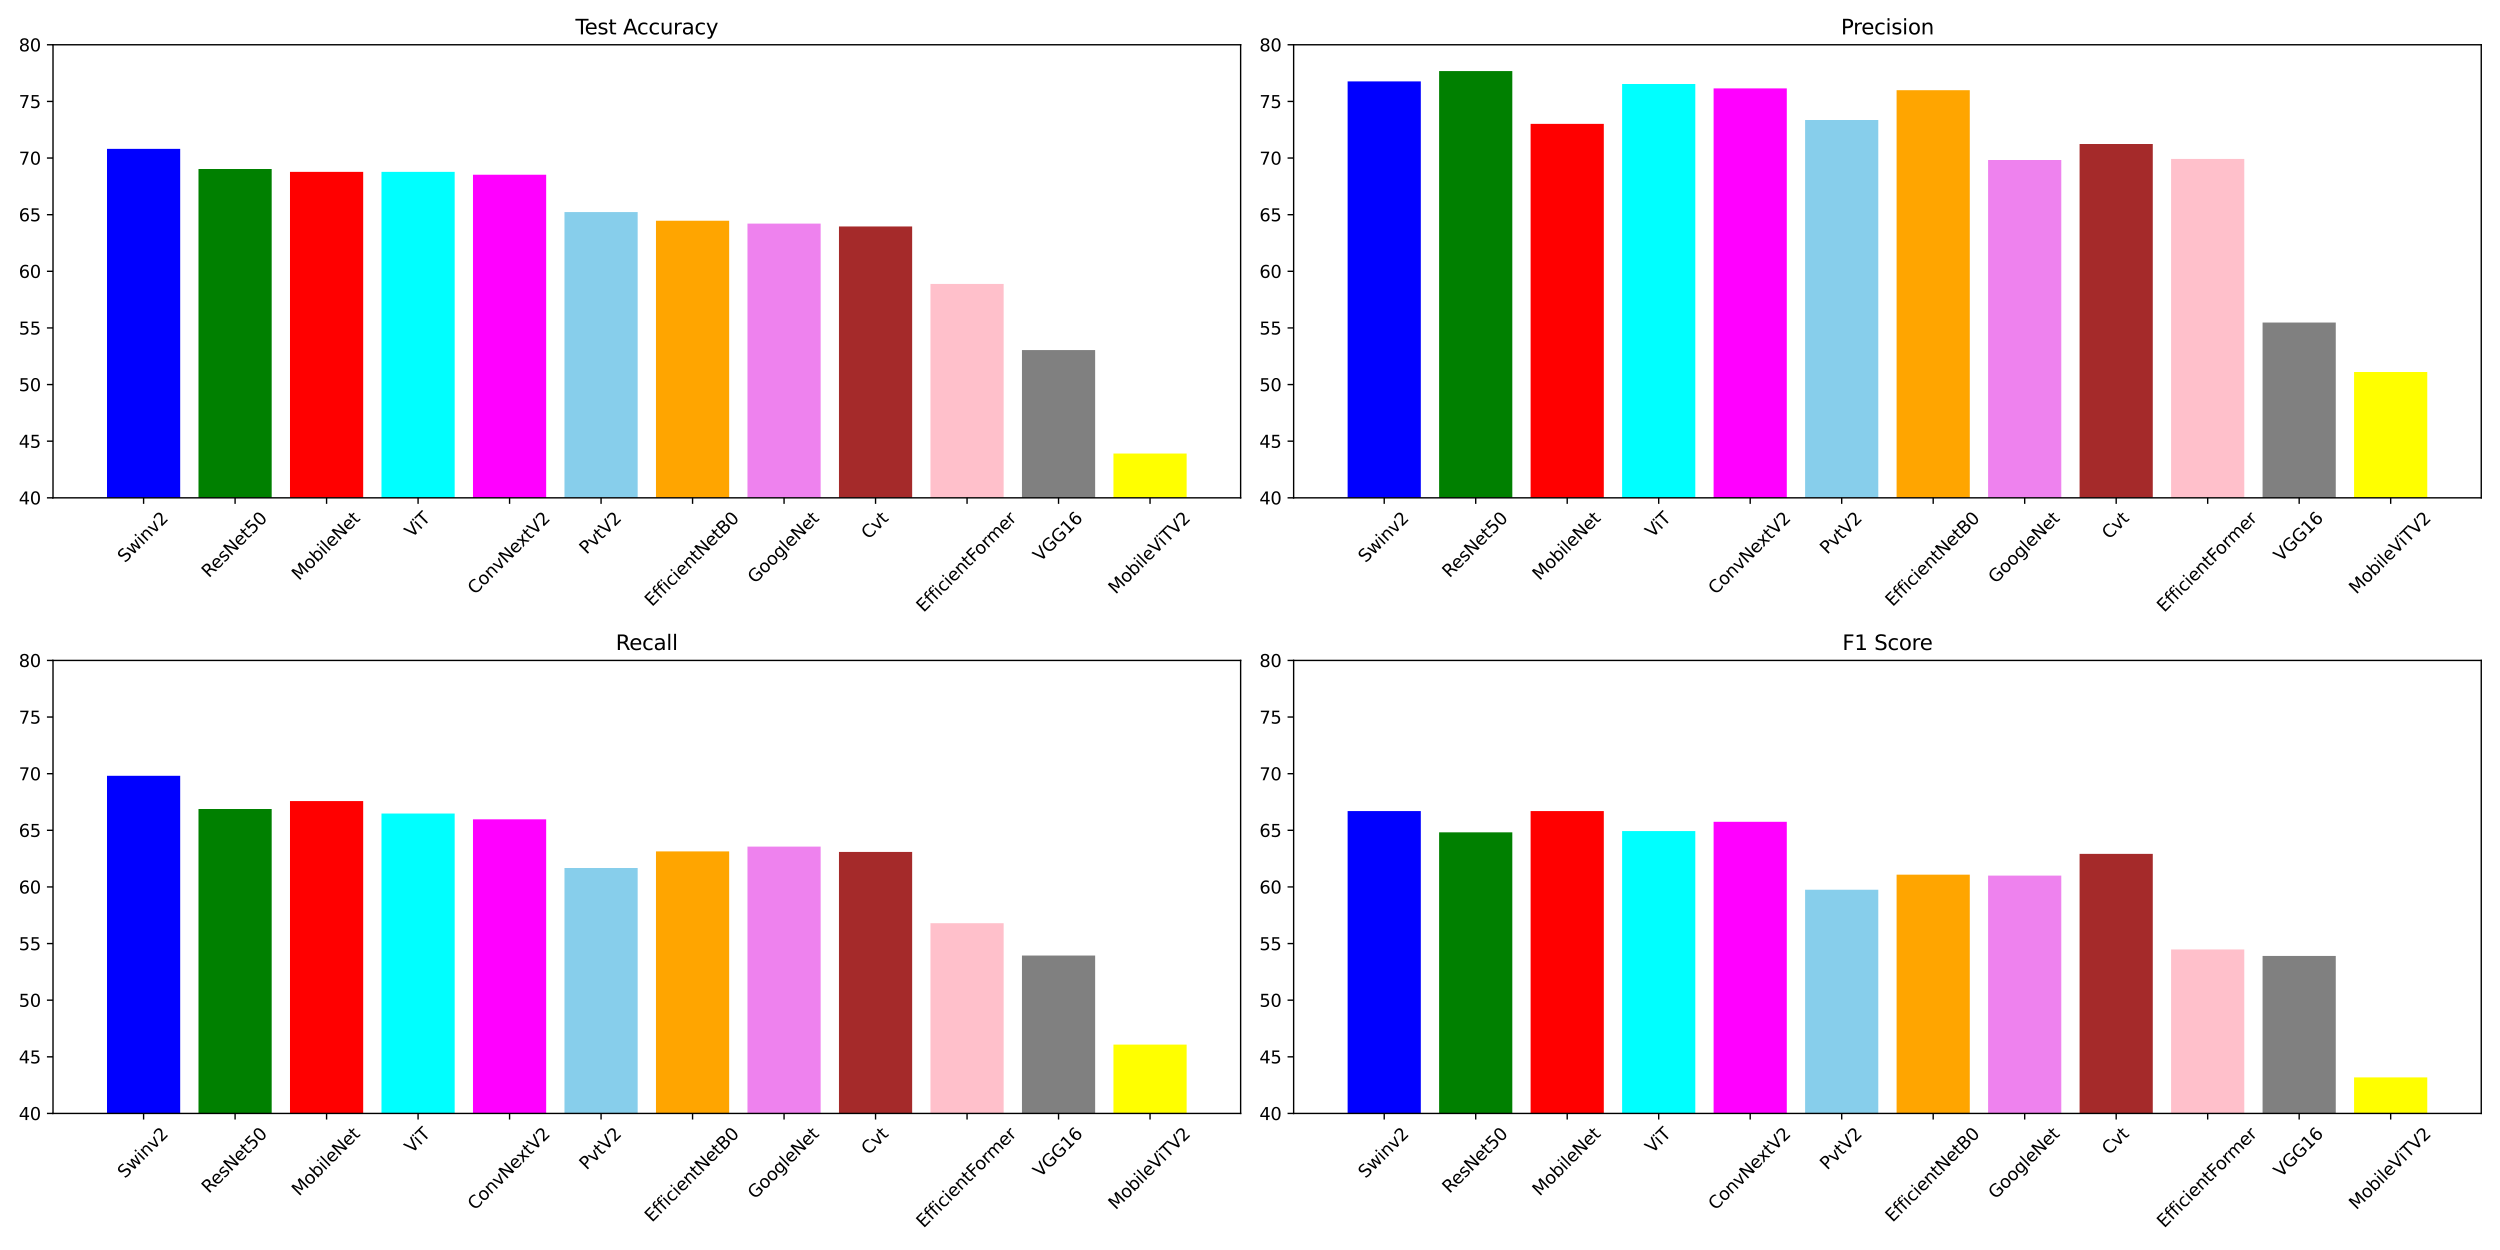 <?xml version="1.0" encoding="utf-8" standalone="no"?>
<!DOCTYPE svg PUBLIC "-//W3C//DTD SVG 1.1//EN"
  "http://www.w3.org/Graphics/SVG/1.1/DTD/svg11.dtd">
<svg xmlns:xlink="http://www.w3.org/1999/xlink" width="1440pt" height="720pt" viewBox="0 0 1440 720" xmlns="http://www.w3.org/2000/svg" version="1.1">
 <defs>
  <style type="text/css">*{stroke-linejoin: round; stroke-linecap: butt}</style>
 </defs>
 <g id="figure_1">
  <g id="patch_1">
   <path d="M 0 720 
L 1440 720 
L 1440 0 
L 0 0 
z
" style="fill: #ffffff"/>
  </g>
  <g id="axes_1">
   <g id="patch_2">
    <path d="M 30.535 286.745 
L 714.6 286.745 
L 714.6 25.8 
L 30.535 25.8 
z
" style="fill: #ffffff"/>
   </g>
   <g id="patch_3">
    <path d="M 61.629 547.689 
L 103.79 547.689 
L 103.79 85.738 
L 61.629 85.738 
z
" clip-path="url(#p594f4e01d5)" style="fill: #0000ff"/>
   </g>
   <g id="patch_4">
    <path d="M 114.33 547.689 
L 156.491 547.689 
L 156.491 97.328 
L 114.33 97.328 
z
" clip-path="url(#p594f4e01d5)" style="fill: #008000"/>
   </g>
   <g id="patch_5">
    <path d="M 167.032 547.689 
L 209.193 547.689 
L 209.193 98.984 
L 167.032 98.984 
z
" clip-path="url(#p594f4e01d5)" style="fill: #ff0000"/>
   </g>
   <g id="patch_6">
    <path d="M 219.733 547.689 
L 261.894 547.689 
L 261.894 98.984 
L 219.733 98.984 
z
" clip-path="url(#p594f4e01d5)" style="fill: #00ffff"/>
   </g>
   <g id="patch_7">
    <path d="M 272.435 547.689 
L 314.596 547.689 
L 314.596 100.64 
L 272.435 100.64 
z
" clip-path="url(#p594f4e01d5)" style="fill: #ff00ff"/>
   </g>
   <g id="patch_8">
    <path d="M 325.136 547.689 
L 367.297 547.689 
L 367.297 122.164 
L 325.136 122.164 
z
" clip-path="url(#p594f4e01d5)" style="fill: #87ceeb"/>
   </g>
   <g id="patch_9">
    <path d="M 377.838 547.689 
L 419.999 547.689 
L 419.999 127.131 
L 377.838 127.131 
z
" clip-path="url(#p594f4e01d5)" style="fill: #ffa500"/>
   </g>
   <g id="patch_10">
    <path d="M 430.539 547.689 
L 472.7 547.689 
L 472.7 128.787 
L 430.539 128.787 
z
" clip-path="url(#p594f4e01d5)" style="fill: #ee82ee"/>
   </g>
   <g id="patch_11">
    <path d="M 483.241 547.689 
L 525.402 547.689 
L 525.402 130.443 
L 483.241 130.443 
z
" clip-path="url(#p594f4e01d5)" style="fill: #a52a2a"/>
   </g>
   <g id="patch_12">
    <path d="M 535.942 547.689 
L 578.103 547.689 
L 578.103 163.558 
L 535.942 163.558 
z
" clip-path="url(#p594f4e01d5)" style="fill: #ffc0cb"/>
   </g>
   <g id="patch_13">
    <path d="M 588.644 547.689 
L 630.805 547.689 
L 630.805 201.639 
L 588.644 201.639 
z
" clip-path="url(#p594f4e01d5)" style="fill: #808080"/>
   </g>
   <g id="patch_14">
    <path d="M 641.345 547.689 
L 683.506 547.689 
L 683.506 261.246 
L 641.345 261.246 
z
" clip-path="url(#p594f4e01d5)" style="fill: #ffff00"/>
   </g>
   <g id="matplotlib.axis_1">
    <g id="xtick_1">
     <g id="line2d_1">
      <defs>
       <path id="m885be079d0" d="M 0 0 
L 0 3.5 
" style="stroke: #000000; stroke-width: 0.8"/>
      </defs>
      <g>
       <use xlink:href="#m885be079d0" x="82.709" y="286.745" style="stroke: #000000; stroke-width: 0.8"/>
      </g>
     </g>
     <g id="text_1">
      <!-- Swinv2 -->
      <g transform="translate(71.96 324.519) rotate(-45) scale(0.1 -0.1)">
       <defs>
        <path id="DejaVuSans-53" d="M 3425 4513 
L 3425 3897 
Q 3066 4069 2747 4153 
Q 2428 4238 2131 4238 
Q 1616 4238 1336 4038 
Q 1056 3838 1056 3469 
Q 1056 3159 1242 3001 
Q 1428 2844 1947 2747 
L 2328 2669 
Q 3034 2534 3370 2195 
Q 3706 1856 3706 1288 
Q 3706 609 3251 259 
Q 2797 -91 1919 -91 
Q 1588 -91 1214 -16 
Q 841 59 441 206 
L 441 856 
Q 825 641 1194 531 
Q 1563 422 1919 422 
Q 2459 422 2753 634 
Q 3047 847 3047 1241 
Q 3047 1584 2836 1778 
Q 2625 1972 2144 2069 
L 1759 2144 
Q 1053 2284 737 2584 
Q 422 2884 422 3419 
Q 422 4038 858 4394 
Q 1294 4750 2059 4750 
Q 2388 4750 2728 4690 
Q 3069 4631 3425 4513 
z
" transform="scale(0.016)"/>
        <path id="DejaVuSans-77" d="M 269 3500 
L 844 3500 
L 1563 769 
L 2278 3500 
L 2956 3500 
L 3675 769 
L 4391 3500 
L 4966 3500 
L 4050 0 
L 3372 0 
L 2619 2869 
L 1863 0 
L 1184 0 
L 269 3500 
z
" transform="scale(0.016)"/>
        <path id="DejaVuSans-69" d="M 603 3500 
L 1178 3500 
L 1178 0 
L 603 0 
L 603 3500 
z
M 603 4863 
L 1178 4863 
L 1178 4134 
L 603 4134 
L 603 4863 
z
" transform="scale(0.016)"/>
        <path id="DejaVuSans-6e" d="M 3513 2113 
L 3513 0 
L 2938 0 
L 2938 2094 
Q 2938 2591 2744 2837 
Q 2550 3084 2163 3084 
Q 1697 3084 1428 2787 
Q 1159 2491 1159 1978 
L 1159 0 
L 581 0 
L 581 3500 
L 1159 3500 
L 1159 2956 
Q 1366 3272 1645 3428 
Q 1925 3584 2291 3584 
Q 2894 3584 3203 3211 
Q 3513 2838 3513 2113 
z
" transform="scale(0.016)"/>
        <path id="DejaVuSans-76" d="M 191 3500 
L 800 3500 
L 1894 563 
L 2988 3500 
L 3597 3500 
L 2284 0 
L 1503 0 
L 191 3500 
z
" transform="scale(0.016)"/>
        <path id="DejaVuSans-32" d="M 1228 531 
L 3431 531 
L 3431 0 
L 469 0 
L 469 531 
Q 828 903 1448 1529 
Q 2069 2156 2228 2338 
Q 2531 2678 2651 2914 
Q 2772 3150 2772 3378 
Q 2772 3750 2511 3984 
Q 2250 4219 1831 4219 
Q 1534 4219 1204 4116 
Q 875 4013 500 3803 
L 500 4441 
Q 881 4594 1212 4672 
Q 1544 4750 1819 4750 
Q 2544 4750 2975 4387 
Q 3406 4025 3406 3419 
Q 3406 3131 3298 2873 
Q 3191 2616 2906 2266 
Q 2828 2175 2409 1742 
Q 1991 1309 1228 531 
z
" transform="scale(0.016)"/>
       </defs>
       <use xlink:href="#DejaVuSans-53"/>
       <use xlink:href="#DejaVuSans-77" x="63.477"/>
       <use xlink:href="#DejaVuSans-69" x="145.264"/>
       <use xlink:href="#DejaVuSans-6e" x="173.047"/>
       <use xlink:href="#DejaVuSans-76" x="236.426"/>
       <use xlink:href="#DejaVuSans-32" x="295.605"/>
      </g>
     </g>
    </g>
    <g id="xtick_2">
     <g id="line2d_2">
      <g>
       <use xlink:href="#m885be079d0" x="135.411" y="286.745" style="stroke: #000000; stroke-width: 0.8"/>
      </g>
     </g>
     <g id="text_2">
      <!-- ResNet50 -->
      <g transform="translate(120.342 333.158) rotate(-45) scale(0.1 -0.1)">
       <defs>
        <path id="DejaVuSans-52" d="M 2841 2188 
Q 3044 2119 3236 1894 
Q 3428 1669 3622 1275 
L 4263 0 
L 3584 0 
L 2988 1197 
Q 2756 1666 2539 1819 
Q 2322 1972 1947 1972 
L 1259 1972 
L 1259 0 
L 628 0 
L 628 4666 
L 2053 4666 
Q 2853 4666 3247 4331 
Q 3641 3997 3641 3322 
Q 3641 2881 3436 2590 
Q 3231 2300 2841 2188 
z
M 1259 4147 
L 1259 2491 
L 2053 2491 
Q 2509 2491 2742 2702 
Q 2975 2913 2975 3322 
Q 2975 3731 2742 3939 
Q 2509 4147 2053 4147 
L 1259 4147 
z
" transform="scale(0.016)"/>
        <path id="DejaVuSans-65" d="M 3597 1894 
L 3597 1613 
L 953 1613 
Q 991 1019 1311 708 
Q 1631 397 2203 397 
Q 2534 397 2845 478 
Q 3156 559 3463 722 
L 3463 178 
Q 3153 47 2828 -22 
Q 2503 -91 2169 -91 
Q 1331 -91 842 396 
Q 353 884 353 1716 
Q 353 2575 817 3079 
Q 1281 3584 2069 3584 
Q 2775 3584 3186 3129 
Q 3597 2675 3597 1894 
z
M 3022 2063 
Q 3016 2534 2758 2815 
Q 2500 3097 2075 3097 
Q 1594 3097 1305 2825 
Q 1016 2553 972 2059 
L 3022 2063 
z
" transform="scale(0.016)"/>
        <path id="DejaVuSans-73" d="M 2834 3397 
L 2834 2853 
Q 2591 2978 2328 3040 
Q 2066 3103 1784 3103 
Q 1356 3103 1142 2972 
Q 928 2841 928 2578 
Q 928 2378 1081 2264 
Q 1234 2150 1697 2047 
L 1894 2003 
Q 2506 1872 2764 1633 
Q 3022 1394 3022 966 
Q 3022 478 2636 193 
Q 2250 -91 1575 -91 
Q 1294 -91 989 -36 
Q 684 19 347 128 
L 347 722 
Q 666 556 975 473 
Q 1284 391 1588 391 
Q 1994 391 2212 530 
Q 2431 669 2431 922 
Q 2431 1156 2273 1281 
Q 2116 1406 1581 1522 
L 1381 1569 
Q 847 1681 609 1914 
Q 372 2147 372 2553 
Q 372 3047 722 3315 
Q 1072 3584 1716 3584 
Q 2034 3584 2315 3537 
Q 2597 3491 2834 3397 
z
" transform="scale(0.016)"/>
        <path id="DejaVuSans-4e" d="M 628 4666 
L 1478 4666 
L 3547 763 
L 3547 4666 
L 4159 4666 
L 4159 0 
L 3309 0 
L 1241 3903 
L 1241 0 
L 628 0 
L 628 4666 
z
" transform="scale(0.016)"/>
        <path id="DejaVuSans-74" d="M 1172 4494 
L 1172 3500 
L 2356 3500 
L 2356 3053 
L 1172 3053 
L 1172 1153 
Q 1172 725 1289 603 
Q 1406 481 1766 481 
L 2356 481 
L 2356 0 
L 1766 0 
Q 1100 0 847 248 
Q 594 497 594 1153 
L 594 3053 
L 172 3053 
L 172 3500 
L 594 3500 
L 594 4494 
L 1172 4494 
z
" transform="scale(0.016)"/>
        <path id="DejaVuSans-35" d="M 691 4666 
L 3169 4666 
L 3169 4134 
L 1269 4134 
L 1269 2991 
Q 1406 3038 1543 3061 
Q 1681 3084 1819 3084 
Q 2600 3084 3056 2656 
Q 3513 2228 3513 1497 
Q 3513 744 3044 326 
Q 2575 -91 1722 -91 
Q 1428 -91 1123 -41 
Q 819 9 494 109 
L 494 744 
Q 775 591 1075 516 
Q 1375 441 1709 441 
Q 2250 441 2565 725 
Q 2881 1009 2881 1497 
Q 2881 1984 2565 2268 
Q 2250 2553 1709 2553 
Q 1456 2553 1204 2497 
Q 953 2441 691 2322 
L 691 4666 
z
" transform="scale(0.016)"/>
        <path id="DejaVuSans-30" d="M 2034 4250 
Q 1547 4250 1301 3770 
Q 1056 3291 1056 2328 
Q 1056 1369 1301 889 
Q 1547 409 2034 409 
Q 2525 409 2770 889 
Q 3016 1369 3016 2328 
Q 3016 3291 2770 3770 
Q 2525 4250 2034 4250 
z
M 2034 4750 
Q 2819 4750 3233 4129 
Q 3647 3509 3647 2328 
Q 3647 1150 3233 529 
Q 2819 -91 2034 -91 
Q 1250 -91 836 529 
Q 422 1150 422 2328 
Q 422 3509 836 4129 
Q 1250 4750 2034 4750 
z
" transform="scale(0.016)"/>
       </defs>
       <use xlink:href="#DejaVuSans-52"/>
       <use xlink:href="#DejaVuSans-65" x="64.982"/>
       <use xlink:href="#DejaVuSans-73" x="126.506"/>
       <use xlink:href="#DejaVuSans-4e" x="178.605"/>
       <use xlink:href="#DejaVuSans-65" x="253.41"/>
       <use xlink:href="#DejaVuSans-74" x="314.934"/>
       <use xlink:href="#DejaVuSans-35" x="354.143"/>
       <use xlink:href="#DejaVuSans-30" x="417.766"/>
      </g>
     </g>
    </g>
    <g id="xtick_3">
     <g id="line2d_3">
      <g>
       <use xlink:href="#m885be079d0" x="188.112" y="286.745" style="stroke: #000000; stroke-width: 0.8"/>
      </g>
     </g>
     <g id="text_3">
      <!-- MobileNet -->
      <g transform="translate(172.259 334.727) rotate(-45) scale(0.1 -0.1)">
       <defs>
        <path id="DejaVuSans-4d" d="M 628 4666 
L 1569 4666 
L 2759 1491 
L 3956 4666 
L 4897 4666 
L 4897 0 
L 4281 0 
L 4281 4097 
L 3078 897 
L 2444 897 
L 1241 4097 
L 1241 0 
L 628 0 
L 628 4666 
z
" transform="scale(0.016)"/>
        <path id="DejaVuSans-6f" d="M 1959 3097 
Q 1497 3097 1228 2736 
Q 959 2375 959 1747 
Q 959 1119 1226 758 
Q 1494 397 1959 397 
Q 2419 397 2687 759 
Q 2956 1122 2956 1747 
Q 2956 2369 2687 2733 
Q 2419 3097 1959 3097 
z
M 1959 3584 
Q 2709 3584 3137 3096 
Q 3566 2609 3566 1747 
Q 3566 888 3137 398 
Q 2709 -91 1959 -91 
Q 1206 -91 779 398 
Q 353 888 353 1747 
Q 353 2609 779 3096 
Q 1206 3584 1959 3584 
z
" transform="scale(0.016)"/>
        <path id="DejaVuSans-62" d="M 3116 1747 
Q 3116 2381 2855 2742 
Q 2594 3103 2138 3103 
Q 1681 3103 1420 2742 
Q 1159 2381 1159 1747 
Q 1159 1113 1420 752 
Q 1681 391 2138 391 
Q 2594 391 2855 752 
Q 3116 1113 3116 1747 
z
M 1159 2969 
Q 1341 3281 1617 3432 
Q 1894 3584 2278 3584 
Q 2916 3584 3314 3078 
Q 3713 2572 3713 1747 
Q 3713 922 3314 415 
Q 2916 -91 2278 -91 
Q 1894 -91 1617 61 
Q 1341 213 1159 525 
L 1159 0 
L 581 0 
L 581 4863 
L 1159 4863 
L 1159 2969 
z
" transform="scale(0.016)"/>
        <path id="DejaVuSans-6c" d="M 603 4863 
L 1178 4863 
L 1178 0 
L 603 0 
L 603 4863 
z
" transform="scale(0.016)"/>
       </defs>
       <use xlink:href="#DejaVuSans-4d"/>
       <use xlink:href="#DejaVuSans-6f" x="86.279"/>
       <use xlink:href="#DejaVuSans-62" x="147.461"/>
       <use xlink:href="#DejaVuSans-69" x="210.938"/>
       <use xlink:href="#DejaVuSans-6c" x="238.721"/>
       <use xlink:href="#DejaVuSans-65" x="266.504"/>
       <use xlink:href="#DejaVuSans-4e" x="328.027"/>
       <use xlink:href="#DejaVuSans-65" x="402.832"/>
       <use xlink:href="#DejaVuSans-74" x="464.355"/>
      </g>
     </g>
    </g>
    <g id="xtick_4">
     <g id="line2d_4">
      <g>
       <use xlink:href="#m885be079d0" x="240.814" y="286.745" style="stroke: #000000; stroke-width: 0.8"/>
      </g>
     </g>
     <g id="text_4">
      <!-- ViT -->
      <g transform="translate(237.284 310.079) rotate(-45) scale(0.1 -0.1)">
       <defs>
        <path id="DejaVuSans-56" d="M 1831 0 
L 50 4666 
L 709 4666 
L 2188 738 
L 3669 4666 
L 4325 4666 
L 2547 0 
L 1831 0 
z
" transform="scale(0.016)"/>
        <path id="DejaVuSans-54" d="M -19 4666 
L 3928 4666 
L 3928 4134 
L 2272 4134 
L 2272 0 
L 1638 0 
L 1638 4134 
L -19 4134 
L -19 4666 
z
" transform="scale(0.016)"/>
       </defs>
       <use xlink:href="#DejaVuSans-56"/>
       <use xlink:href="#DejaVuSans-69" x="66.158"/>
       <use xlink:href="#DejaVuSans-54" x="93.941"/>
      </g>
     </g>
    </g>
    <g id="xtick_5">
     <g id="line2d_5">
      <g>
       <use xlink:href="#m885be079d0" x="293.515" y="286.745" style="stroke: #000000; stroke-width: 0.8"/>
      </g>
     </g>
     <g id="text_5">
      <!-- ConvNextV2 -->
      <g transform="translate(273.596 342.859) rotate(-45) scale(0.1 -0.1)">
       <defs>
        <path id="DejaVuSans-43" d="M 4122 4306 
L 4122 3641 
Q 3803 3938 3442 4084 
Q 3081 4231 2675 4231 
Q 1875 4231 1450 3742 
Q 1025 3253 1025 2328 
Q 1025 1406 1450 917 
Q 1875 428 2675 428 
Q 3081 428 3442 575 
Q 3803 722 4122 1019 
L 4122 359 
Q 3791 134 3420 21 
Q 3050 -91 2638 -91 
Q 1578 -91 968 557 
Q 359 1206 359 2328 
Q 359 3453 968 4101 
Q 1578 4750 2638 4750 
Q 3056 4750 3426 4639 
Q 3797 4528 4122 4306 
z
" transform="scale(0.016)"/>
        <path id="DejaVuSans-78" d="M 3513 3500 
L 2247 1797 
L 3578 0 
L 2900 0 
L 1881 1375 
L 863 0 
L 184 0 
L 1544 1831 
L 300 3500 
L 978 3500 
L 1906 2253 
L 2834 3500 
L 3513 3500 
z
" transform="scale(0.016)"/>
       </defs>
       <use xlink:href="#DejaVuSans-43"/>
       <use xlink:href="#DejaVuSans-6f" x="69.824"/>
       <use xlink:href="#DejaVuSans-6e" x="131.006"/>
       <use xlink:href="#DejaVuSans-76" x="194.385"/>
       <use xlink:href="#DejaVuSans-4e" x="253.564"/>
       <use xlink:href="#DejaVuSans-65" x="328.369"/>
       <use xlink:href="#DejaVuSans-78" x="388.143"/>
       <use xlink:href="#DejaVuSans-74" x="447.322"/>
       <use xlink:href="#DejaVuSans-56" x="486.531"/>
       <use xlink:href="#DejaVuSans-32" x="554.939"/>
      </g>
     </g>
    </g>
    <g id="xtick_6">
     <g id="line2d_6">
      <g>
       <use xlink:href="#m885be079d0" x="346.217" y="286.745" style="stroke: #000000; stroke-width: 0.8"/>
      </g>
     </g>
     <g id="text_6">
      <!-- PvtV2 -->
      <g transform="translate(337.889 319.674) rotate(-45) scale(0.1 -0.1)">
       <defs>
        <path id="DejaVuSans-50" d="M 1259 4147 
L 1259 2394 
L 2053 2394 
Q 2494 2394 2734 2622 
Q 2975 2850 2975 3272 
Q 2975 3691 2734 3919 
Q 2494 4147 2053 4147 
L 1259 4147 
z
M 628 4666 
L 2053 4666 
Q 2838 4666 3239 4311 
Q 3641 3956 3641 3272 
Q 3641 2581 3239 2228 
Q 2838 1875 2053 1875 
L 1259 1875 
L 1259 0 
L 628 0 
L 628 4666 
z
" transform="scale(0.016)"/>
       </defs>
       <use xlink:href="#DejaVuSans-50"/>
       <use xlink:href="#DejaVuSans-76" x="60.303"/>
       <use xlink:href="#DejaVuSans-74" x="119.482"/>
       <use xlink:href="#DejaVuSans-56" x="158.691"/>
       <use xlink:href="#DejaVuSans-32" x="227.1"/>
      </g>
     </g>
    </g>
    <g id="xtick_7">
     <g id="line2d_7">
      <g>
       <use xlink:href="#m885be079d0" x="398.918" y="286.745" style="stroke: #000000; stroke-width: 0.8"/>
      </g>
     </g>
     <g id="text_7">
      <!-- EfficientNetB0 -->
      <g transform="translate(375.554 349.749) rotate(-45) scale(0.1 -0.1)">
       <defs>
        <path id="DejaVuSans-45" d="M 628 4666 
L 3578 4666 
L 3578 4134 
L 1259 4134 
L 1259 2753 
L 3481 2753 
L 3481 2222 
L 1259 2222 
L 1259 531 
L 3634 531 
L 3634 0 
L 628 0 
L 628 4666 
z
" transform="scale(0.016)"/>
        <path id="DejaVuSans-66" d="M 2375 4863 
L 2375 4384 
L 1825 4384 
Q 1516 4384 1395 4259 
Q 1275 4134 1275 3809 
L 1275 3500 
L 2222 3500 
L 2222 3053 
L 1275 3053 
L 1275 0 
L 697 0 
L 697 3053 
L 147 3053 
L 147 3500 
L 697 3500 
L 697 3744 
Q 697 4328 969 4595 
Q 1241 4863 1831 4863 
L 2375 4863 
z
" transform="scale(0.016)"/>
        <path id="DejaVuSans-63" d="M 3122 3366 
L 3122 2828 
Q 2878 2963 2633 3030 
Q 2388 3097 2138 3097 
Q 1578 3097 1268 2742 
Q 959 2388 959 1747 
Q 959 1106 1268 751 
Q 1578 397 2138 397 
Q 2388 397 2633 464 
Q 2878 531 3122 666 
L 3122 134 
Q 2881 22 2623 -34 
Q 2366 -91 2075 -91 
Q 1284 -91 818 406 
Q 353 903 353 1747 
Q 353 2603 823 3093 
Q 1294 3584 2113 3584 
Q 2378 3584 2631 3529 
Q 2884 3475 3122 3366 
z
" transform="scale(0.016)"/>
        <path id="DejaVuSans-42" d="M 1259 2228 
L 1259 519 
L 2272 519 
Q 2781 519 3026 730 
Q 3272 941 3272 1375 
Q 3272 1813 3026 2020 
Q 2781 2228 2272 2228 
L 1259 2228 
z
M 1259 4147 
L 1259 2741 
L 2194 2741 
Q 2656 2741 2882 2914 
Q 3109 3088 3109 3444 
Q 3109 3797 2882 3972 
Q 2656 4147 2194 4147 
L 1259 4147 
z
M 628 4666 
L 2241 4666 
Q 2963 4666 3353 4366 
Q 3744 4066 3744 3513 
Q 3744 3084 3544 2831 
Q 3344 2578 2956 2516 
Q 3422 2416 3680 2098 
Q 3938 1781 3938 1306 
Q 3938 681 3513 340 
Q 3088 0 2303 0 
L 628 0 
L 628 4666 
z
" transform="scale(0.016)"/>
       </defs>
       <use xlink:href="#DejaVuSans-45"/>
       <use xlink:href="#DejaVuSans-66" x="63.184"/>
       <use xlink:href="#DejaVuSans-66" x="98.389"/>
       <use xlink:href="#DejaVuSans-69" x="133.594"/>
       <use xlink:href="#DejaVuSans-63" x="161.377"/>
       <use xlink:href="#DejaVuSans-69" x="216.357"/>
       <use xlink:href="#DejaVuSans-65" x="244.141"/>
       <use xlink:href="#DejaVuSans-6e" x="305.664"/>
       <use xlink:href="#DejaVuSans-74" x="369.043"/>
       <use xlink:href="#DejaVuSans-4e" x="408.252"/>
       <use xlink:href="#DejaVuSans-65" x="483.057"/>
       <use xlink:href="#DejaVuSans-74" x="544.58"/>
       <use xlink:href="#DejaVuSans-42" x="583.789"/>
       <use xlink:href="#DejaVuSans-30" x="652.393"/>
      </g>
     </g>
    </g>
    <g id="xtick_8">
     <g id="line2d_8">
      <g>
       <use xlink:href="#m885be079d0" x="451.62" y="286.745" style="stroke: #000000; stroke-width: 0.8"/>
      </g>
     </g>
     <g id="text_8">
      <!-- GoogleNet -->
      <g transform="translate(434.896 336.467) rotate(-45) scale(0.1 -0.1)">
       <defs>
        <path id="DejaVuSans-47" d="M 3809 666 
L 3809 1919 
L 2778 1919 
L 2778 2438 
L 4434 2438 
L 4434 434 
Q 4069 175 3628 42 
Q 3188 -91 2688 -91 
Q 1594 -91 976 548 
Q 359 1188 359 2328 
Q 359 3472 976 4111 
Q 1594 4750 2688 4750 
Q 3144 4750 3555 4637 
Q 3966 4525 4313 4306 
L 4313 3634 
Q 3963 3931 3569 4081 
Q 3175 4231 2741 4231 
Q 1884 4231 1454 3753 
Q 1025 3275 1025 2328 
Q 1025 1384 1454 906 
Q 1884 428 2741 428 
Q 3075 428 3337 486 
Q 3600 544 3809 666 
z
" transform="scale(0.016)"/>
        <path id="DejaVuSans-67" d="M 2906 1791 
Q 2906 2416 2648 2759 
Q 2391 3103 1925 3103 
Q 1463 3103 1205 2759 
Q 947 2416 947 1791 
Q 947 1169 1205 825 
Q 1463 481 1925 481 
Q 2391 481 2648 825 
Q 2906 1169 2906 1791 
z
M 3481 434 
Q 3481 -459 3084 -895 
Q 2688 -1331 1869 -1331 
Q 1566 -1331 1297 -1286 
Q 1028 -1241 775 -1147 
L 775 -588 
Q 1028 -725 1275 -790 
Q 1522 -856 1778 -856 
Q 2344 -856 2625 -561 
Q 2906 -266 2906 331 
L 2906 616 
Q 2728 306 2450 153 
Q 2172 0 1784 0 
Q 1141 0 747 490 
Q 353 981 353 1791 
Q 353 2603 747 3093 
Q 1141 3584 1784 3584 
Q 2172 3584 2450 3431 
Q 2728 3278 2906 2969 
L 2906 3500 
L 3481 3500 
L 3481 434 
z
" transform="scale(0.016)"/>
       </defs>
       <use xlink:href="#DejaVuSans-47"/>
       <use xlink:href="#DejaVuSans-6f" x="77.49"/>
       <use xlink:href="#DejaVuSans-6f" x="138.672"/>
       <use xlink:href="#DejaVuSans-67" x="199.854"/>
       <use xlink:href="#DejaVuSans-6c" x="263.33"/>
       <use xlink:href="#DejaVuSans-65" x="291.113"/>
       <use xlink:href="#DejaVuSans-4e" x="352.637"/>
       <use xlink:href="#DejaVuSans-65" x="427.441"/>
       <use xlink:href="#DejaVuSans-74" x="488.965"/>
      </g>
     </g>
    </g>
    <g id="xtick_9">
     <g id="line2d_9">
      <g>
       <use xlink:href="#m885be079d0" x="504.321" y="286.745" style="stroke: #000000; stroke-width: 0.8"/>
      </g>
     </g>
     <g id="text_9">
      <!-- Cvt -->
      <g transform="translate(500.325 311.012) rotate(-45) scale(0.1 -0.1)">
       <use xlink:href="#DejaVuSans-43"/>
       <use xlink:href="#DejaVuSans-76" x="69.824"/>
       <use xlink:href="#DejaVuSans-74" x="129.004"/>
      </g>
     </g>
    </g>
    <g id="xtick_10">
     <g id="line2d_10">
      <g>
       <use xlink:href="#m885be079d0" x="557.023" y="286.745" style="stroke: #000000; stroke-width: 0.8"/>
      </g>
     </g>
     <g id="text_10">
      <!-- EfficientFormer -->
      <g transform="translate(532.007 353.051) rotate(-45) scale(0.1 -0.1)">
       <defs>
        <path id="DejaVuSans-46" d="M 628 4666 
L 3309 4666 
L 3309 4134 
L 1259 4134 
L 1259 2759 
L 3109 2759 
L 3109 2228 
L 1259 2228 
L 1259 0 
L 628 0 
L 628 4666 
z
" transform="scale(0.016)"/>
        <path id="DejaVuSans-72" d="M 2631 2963 
Q 2534 3019 2420 3045 
Q 2306 3072 2169 3072 
Q 1681 3072 1420 2755 
Q 1159 2438 1159 1844 
L 1159 0 
L 581 0 
L 581 3500 
L 1159 3500 
L 1159 2956 
Q 1341 3275 1631 3429 
Q 1922 3584 2338 3584 
Q 2397 3584 2469 3576 
Q 2541 3569 2628 3553 
L 2631 2963 
z
" transform="scale(0.016)"/>
        <path id="DejaVuSans-6d" d="M 3328 2828 
Q 3544 3216 3844 3400 
Q 4144 3584 4550 3584 
Q 5097 3584 5394 3201 
Q 5691 2819 5691 2113 
L 5691 0 
L 5113 0 
L 5113 2094 
Q 5113 2597 4934 2840 
Q 4756 3084 4391 3084 
Q 3944 3084 3684 2787 
Q 3425 2491 3425 1978 
L 3425 0 
L 2847 0 
L 2847 2094 
Q 2847 2600 2669 2842 
Q 2491 3084 2119 3084 
Q 1678 3084 1418 2786 
Q 1159 2488 1159 1978 
L 1159 0 
L 581 0 
L 581 3500 
L 1159 3500 
L 1159 2956 
Q 1356 3278 1631 3431 
Q 1906 3584 2284 3584 
Q 2666 3584 2933 3390 
Q 3200 3197 3328 2828 
z
" transform="scale(0.016)"/>
       </defs>
       <use xlink:href="#DejaVuSans-45"/>
       <use xlink:href="#DejaVuSans-66" x="63.184"/>
       <use xlink:href="#DejaVuSans-66" x="98.389"/>
       <use xlink:href="#DejaVuSans-69" x="133.594"/>
       <use xlink:href="#DejaVuSans-63" x="161.377"/>
       <use xlink:href="#DejaVuSans-69" x="216.357"/>
       <use xlink:href="#DejaVuSans-65" x="244.141"/>
       <use xlink:href="#DejaVuSans-6e" x="305.664"/>
       <use xlink:href="#DejaVuSans-74" x="369.043"/>
       <use xlink:href="#DejaVuSans-46" x="408.252"/>
       <use xlink:href="#DejaVuSans-6f" x="462.146"/>
       <use xlink:href="#DejaVuSans-72" x="523.328"/>
       <use xlink:href="#DejaVuSans-6d" x="562.691"/>
       <use xlink:href="#DejaVuSans-65" x="660.104"/>
       <use xlink:href="#DejaVuSans-72" x="721.627"/>
      </g>
     </g>
    </g>
    <g id="xtick_11">
     <g id="line2d_11">
      <g>
       <use xlink:href="#m885be079d0" x="609.724" y="286.745" style="stroke: #000000; stroke-width: 0.8"/>
      </g>
     </g>
     <g id="text_11">
      <!-- VGG16 -->
      <g transform="translate(599.279 323.91) rotate(-45) scale(0.1 -0.1)">
       <defs>
        <path id="DejaVuSans-31" d="M 794 531 
L 1825 531 
L 1825 4091 
L 703 3866 
L 703 4441 
L 1819 4666 
L 2450 4666 
L 2450 531 
L 3481 531 
L 3481 0 
L 794 0 
L 794 531 
z
" transform="scale(0.016)"/>
        <path id="DejaVuSans-36" d="M 2113 2584 
Q 1688 2584 1439 2293 
Q 1191 2003 1191 1497 
Q 1191 994 1439 701 
Q 1688 409 2113 409 
Q 2538 409 2786 701 
Q 3034 994 3034 1497 
Q 3034 2003 2786 2293 
Q 2538 2584 2113 2584 
z
M 3366 4563 
L 3366 3988 
Q 3128 4100 2886 4159 
Q 2644 4219 2406 4219 
Q 1781 4219 1451 3797 
Q 1122 3375 1075 2522 
Q 1259 2794 1537 2939 
Q 1816 3084 2150 3084 
Q 2853 3084 3261 2657 
Q 3669 2231 3669 1497 
Q 3669 778 3244 343 
Q 2819 -91 2113 -91 
Q 1303 -91 875 529 
Q 447 1150 447 2328 
Q 447 3434 972 4092 
Q 1497 4750 2381 4750 
Q 2619 4750 2861 4703 
Q 3103 4656 3366 4563 
z
" transform="scale(0.016)"/>
       </defs>
       <use xlink:href="#DejaVuSans-56"/>
       <use xlink:href="#DejaVuSans-47" x="68.408"/>
       <use xlink:href="#DejaVuSans-47" x="145.898"/>
       <use xlink:href="#DejaVuSans-31" x="223.389"/>
       <use xlink:href="#DejaVuSans-36" x="287.012"/>
      </g>
     </g>
    </g>
    <g id="xtick_12">
     <g id="line2d_12">
      <g>
       <use xlink:href="#m885be079d0" x="662.426" y="286.745" style="stroke: #000000; stroke-width: 0.8"/>
      </g>
     </g>
     <g id="text_12">
      <!-- MobileViTV2 -->
      <g transform="translate(642.63 342.611) rotate(-45) scale(0.1 -0.1)">
       <use xlink:href="#DejaVuSans-4d"/>
       <use xlink:href="#DejaVuSans-6f" x="86.279"/>
       <use xlink:href="#DejaVuSans-62" x="147.461"/>
       <use xlink:href="#DejaVuSans-69" x="210.938"/>
       <use xlink:href="#DejaVuSans-6c" x="238.721"/>
       <use xlink:href="#DejaVuSans-65" x="266.504"/>
       <use xlink:href="#DejaVuSans-56" x="328.027"/>
       <use xlink:href="#DejaVuSans-69" x="394.186"/>
       <use xlink:href="#DejaVuSans-54" x="421.969"/>
       <use xlink:href="#DejaVuSans-56" x="483.053"/>
       <use xlink:href="#DejaVuSans-32" x="551.461"/>
      </g>
     </g>
    </g>
   </g>
   <g id="matplotlib.axis_2">
    <g id="ytick_1">
     <g id="line2d_13">
      <defs>
       <path id="m1ffc15a8aa" d="M 0 0 
L -3.5 0 
" style="stroke: #000000; stroke-width: 0.8"/>
      </defs>
      <g>
       <use xlink:href="#m1ffc15a8aa" x="30.535" y="286.745" style="stroke: #000000; stroke-width: 0.8"/>
      </g>
     </g>
     <g id="text_13">
      <!-- 40 -->
      <g transform="translate(10.81 290.544) scale(0.1 -0.1)">
       <defs>
        <path id="DejaVuSans-34" d="M 2419 4116 
L 825 1625 
L 2419 1625 
L 2419 4116 
z
M 2253 4666 
L 3047 4666 
L 3047 1625 
L 3713 1625 
L 3713 1100 
L 3047 1100 
L 3047 0 
L 2419 0 
L 2419 1100 
L 313 1100 
L 313 1709 
L 2253 4666 
z
" transform="scale(0.016)"/>
       </defs>
       <use xlink:href="#DejaVuSans-34"/>
       <use xlink:href="#DejaVuSans-30" x="63.623"/>
      </g>
     </g>
    </g>
    <g id="ytick_2">
     <g id="line2d_14">
      <g>
       <use xlink:href="#m1ffc15a8aa" x="30.535" y="254.127" style="stroke: #000000; stroke-width: 0.8"/>
      </g>
     </g>
     <g id="text_14">
      <!-- 45 -->
      <g transform="translate(10.81 257.926) scale(0.1 -0.1)">
       <use xlink:href="#DejaVuSans-34"/>
       <use xlink:href="#DejaVuSans-35" x="63.623"/>
      </g>
     </g>
    </g>
    <g id="ytick_3">
     <g id="line2d_15">
      <g>
       <use xlink:href="#m1ffc15a8aa" x="30.535" y="221.508" style="stroke: #000000; stroke-width: 0.8"/>
      </g>
     </g>
     <g id="text_15">
      <!-- 50 -->
      <g transform="translate(10.81 225.308) scale(0.1 -0.1)">
       <use xlink:href="#DejaVuSans-35"/>
       <use xlink:href="#DejaVuSans-30" x="63.623"/>
      </g>
     </g>
    </g>
    <g id="ytick_4">
     <g id="line2d_16">
      <g>
       <use xlink:href="#m1ffc15a8aa" x="30.535" y="188.89" style="stroke: #000000; stroke-width: 0.8"/>
      </g>
     </g>
     <g id="text_16">
      <!-- 55 -->
      <g transform="translate(10.81 192.69) scale(0.1 -0.1)">
       <use xlink:href="#DejaVuSans-35"/>
       <use xlink:href="#DejaVuSans-35" x="63.623"/>
      </g>
     </g>
    </g>
    <g id="ytick_5">
     <g id="line2d_17">
      <g>
       <use xlink:href="#m1ffc15a8aa" x="30.535" y="156.272" style="stroke: #000000; stroke-width: 0.8"/>
      </g>
     </g>
     <g id="text_17">
      <!-- 60 -->
      <g transform="translate(10.81 160.072) scale(0.1 -0.1)">
       <use xlink:href="#DejaVuSans-36"/>
       <use xlink:href="#DejaVuSans-30" x="63.623"/>
      </g>
     </g>
    </g>
    <g id="ytick_6">
     <g id="line2d_18">
      <g>
       <use xlink:href="#m1ffc15a8aa" x="30.535" y="123.654" style="stroke: #000000; stroke-width: 0.8"/>
      </g>
     </g>
     <g id="text_18">
      <!-- 65 -->
      <g transform="translate(10.81 127.453) scale(0.1 -0.1)">
       <use xlink:href="#DejaVuSans-36"/>
       <use xlink:href="#DejaVuSans-35" x="63.623"/>
      </g>
     </g>
    </g>
    <g id="ytick_7">
     <g id="line2d_19">
      <g>
       <use xlink:href="#m1ffc15a8aa" x="30.535" y="91.036" style="stroke: #000000; stroke-width: 0.8"/>
      </g>
     </g>
     <g id="text_19">
      <!-- 70 -->
      <g transform="translate(10.81 94.835) scale(0.1 -0.1)">
       <defs>
        <path id="DejaVuSans-37" d="M 525 4666 
L 3525 4666 
L 3525 4397 
L 1831 0 
L 1172 0 
L 2766 4134 
L 525 4134 
L 525 4666 
z
" transform="scale(0.016)"/>
       </defs>
       <use xlink:href="#DejaVuSans-37"/>
       <use xlink:href="#DejaVuSans-30" x="63.623"/>
      </g>
     </g>
    </g>
    <g id="ytick_8">
     <g id="line2d_20">
      <g>
       <use xlink:href="#m1ffc15a8aa" x="30.535" y="58.418" style="stroke: #000000; stroke-width: 0.8"/>
      </g>
     </g>
     <g id="text_20">
      <!-- 75 -->
      <g transform="translate(10.81 62.217) scale(0.1 -0.1)">
       <use xlink:href="#DejaVuSans-37"/>
       <use xlink:href="#DejaVuSans-35" x="63.623"/>
      </g>
     </g>
    </g>
    <g id="ytick_9">
     <g id="line2d_21">
      <g>
       <use xlink:href="#m1ffc15a8aa" x="30.535" y="25.8" style="stroke: #000000; stroke-width: 0.8"/>
      </g>
     </g>
     <g id="text_21">
      <!-- 80 -->
      <g transform="translate(10.81 29.599) scale(0.1 -0.1)">
       <defs>
        <path id="DejaVuSans-38" d="M 2034 2216 
Q 1584 2216 1326 1975 
Q 1069 1734 1069 1313 
Q 1069 891 1326 650 
Q 1584 409 2034 409 
Q 2484 409 2743 651 
Q 3003 894 3003 1313 
Q 3003 1734 2745 1975 
Q 2488 2216 2034 2216 
z
M 1403 2484 
Q 997 2584 770 2862 
Q 544 3141 544 3541 
Q 544 4100 942 4425 
Q 1341 4750 2034 4750 
Q 2731 4750 3128 4425 
Q 3525 4100 3525 3541 
Q 3525 3141 3298 2862 
Q 3072 2584 2669 2484 
Q 3125 2378 3379 2068 
Q 3634 1759 3634 1313 
Q 3634 634 3220 271 
Q 2806 -91 2034 -91 
Q 1263 -91 848 271 
Q 434 634 434 1313 
Q 434 1759 690 2068 
Q 947 2378 1403 2484 
z
M 1172 3481 
Q 1172 3119 1398 2916 
Q 1625 2713 2034 2713 
Q 2441 2713 2670 2916 
Q 2900 3119 2900 3481 
Q 2900 3844 2670 4047 
Q 2441 4250 2034 4250 
Q 1625 4250 1398 4047 
Q 1172 3844 1172 3481 
z
" transform="scale(0.016)"/>
       </defs>
       <use xlink:href="#DejaVuSans-38"/>
       <use xlink:href="#DejaVuSans-30" x="63.623"/>
      </g>
     </g>
    </g>
   </g>
   <g id="patch_15">
    <path d="M 30.535 286.745 
L 30.535 25.8 
" style="fill: none; stroke: #000000; stroke-width: 0.8; stroke-linejoin: miter; stroke-linecap: square"/>
   </g>
   <g id="patch_16">
    <path d="M 714.6 286.745 
L 714.6 25.8 
" style="fill: none; stroke: #000000; stroke-width: 0.8; stroke-linejoin: miter; stroke-linecap: square"/>
   </g>
   <g id="patch_17">
    <path d="M 30.535 286.745 
L 714.6 286.745 
" style="fill: none; stroke: #000000; stroke-width: 0.8; stroke-linejoin: miter; stroke-linecap: square"/>
   </g>
   <g id="patch_18">
    <path d="M 30.535 25.8 
L 714.6 25.8 
" style="fill: none; stroke: #000000; stroke-width: 0.8; stroke-linejoin: miter; stroke-linecap: square"/>
   </g>
   <g id="text_22">
    <!-- Test Accuracy -->
    <g transform="translate(331.452 19.8) scale(0.12 -0.12)">
     <defs>
      <path id="DejaVuSans-20" transform="scale(0.016)"/>
      <path id="DejaVuSans-41" d="M 2188 4044 
L 1331 1722 
L 3047 1722 
L 2188 4044 
z
M 1831 4666 
L 2547 4666 
L 4325 0 
L 3669 0 
L 3244 1197 
L 1141 1197 
L 716 0 
L 50 0 
L 1831 4666 
z
" transform="scale(0.016)"/>
      <path id="DejaVuSans-75" d="M 544 1381 
L 544 3500 
L 1119 3500 
L 1119 1403 
Q 1119 906 1312 657 
Q 1506 409 1894 409 
Q 2359 409 2629 706 
Q 2900 1003 2900 1516 
L 2900 3500 
L 3475 3500 
L 3475 0 
L 2900 0 
L 2900 538 
Q 2691 219 2414 64 
Q 2138 -91 1772 -91 
Q 1169 -91 856 284 
Q 544 659 544 1381 
z
M 1991 3584 
L 1991 3584 
z
" transform="scale(0.016)"/>
      <path id="DejaVuSans-61" d="M 2194 1759 
Q 1497 1759 1228 1600 
Q 959 1441 959 1056 
Q 959 750 1161 570 
Q 1363 391 1709 391 
Q 2188 391 2477 730 
Q 2766 1069 2766 1631 
L 2766 1759 
L 2194 1759 
z
M 3341 1997 
L 3341 0 
L 2766 0 
L 2766 531 
Q 2569 213 2275 61 
Q 1981 -91 1556 -91 
Q 1019 -91 701 211 
Q 384 513 384 1019 
Q 384 1609 779 1909 
Q 1175 2209 1959 2209 
L 2766 2209 
L 2766 2266 
Q 2766 2663 2505 2880 
Q 2244 3097 1772 3097 
Q 1472 3097 1187 3025 
Q 903 2953 641 2809 
L 641 3341 
Q 956 3463 1253 3523 
Q 1550 3584 1831 3584 
Q 2591 3584 2966 3190 
Q 3341 2797 3341 1997 
z
" transform="scale(0.016)"/>
      <path id="DejaVuSans-79" d="M 2059 -325 
Q 1816 -950 1584 -1140 
Q 1353 -1331 966 -1331 
L 506 -1331 
L 506 -850 
L 844 -850 
Q 1081 -850 1212 -737 
Q 1344 -625 1503 -206 
L 1606 56 
L 191 3500 
L 800 3500 
L 1894 763 
L 2988 3500 
L 3597 3500 
L 2059 -325 
z
" transform="scale(0.016)"/>
     </defs>
     <use xlink:href="#DejaVuSans-54"/>
     <use xlink:href="#DejaVuSans-65" x="44.084"/>
     <use xlink:href="#DejaVuSans-73" x="105.607"/>
     <use xlink:href="#DejaVuSans-74" x="157.707"/>
     <use xlink:href="#DejaVuSans-20" x="196.916"/>
     <use xlink:href="#DejaVuSans-41" x="228.703"/>
     <use xlink:href="#DejaVuSans-63" x="295.361"/>
     <use xlink:href="#DejaVuSans-63" x="350.342"/>
     <use xlink:href="#DejaVuSans-75" x="405.322"/>
     <use xlink:href="#DejaVuSans-72" x="468.701"/>
     <use xlink:href="#DejaVuSans-61" x="509.814"/>
     <use xlink:href="#DejaVuSans-63" x="571.094"/>
     <use xlink:href="#DejaVuSans-79" x="626.074"/>
    </g>
   </g>
  </g>
  <g id="axes_2">
   <g id="patch_19">
    <path d="M 745.135 286.745 
L 1429.2 286.745 
L 1429.2 25.8 
L 745.135 25.8 
z
" style="fill: #ffffff"/>
   </g>
   <g id="patch_20">
    <path d="M 776.229 547.689 
L 818.39 547.689 
L 818.39 46.871 
L 776.229 46.871 
z
" clip-path="url(#pc046f95ba7)" style="fill: #0000ff"/>
   </g>
   <g id="patch_21">
    <path d="M 828.93 547.689 
L 871.091 547.689 
L 871.091 40.935 
L 828.93 40.935 
z
" clip-path="url(#pc046f95ba7)" style="fill: #008000"/>
   </g>
   <g id="patch_22">
    <path d="M 881.632 547.689 
L 923.793 547.689 
L 923.793 71.335 
L 881.632 71.335 
z
" clip-path="url(#pc046f95ba7)" style="fill: #ff0000"/>
   </g>
   <g id="patch_23">
    <path d="M 934.333 547.689 
L 976.494 547.689 
L 976.494 48.372 
L 934.333 48.372 
z
" clip-path="url(#pc046f95ba7)" style="fill: #00ffff"/>
   </g>
   <g id="patch_24">
    <path d="M 987.035 547.689 
L 1029.196 547.689 
L 1029.196 50.916 
L 987.035 50.916 
z
" clip-path="url(#pc046f95ba7)" style="fill: #ff00ff"/>
   </g>
   <g id="patch_25">
    <path d="M 1039.736 547.689 
L 1081.897 547.689 
L 1081.897 69.117 
L 1039.736 69.117 
z
" clip-path="url(#pc046f95ba7)" style="fill: #87ceeb"/>
   </g>
   <g id="patch_26">
    <path d="M 1092.438 547.689 
L 1134.599 547.689 
L 1134.599 51.96 
L 1092.438 51.96 
z
" clip-path="url(#pc046f95ba7)" style="fill: #ffa500"/>
   </g>
   <g id="patch_27">
    <path d="M 1145.139 547.689 
L 1187.3 547.689 
L 1187.3 92.145 
L 1145.139 92.145 
z
" clip-path="url(#pc046f95ba7)" style="fill: #ee82ee"/>
   </g>
   <g id="patch_28">
    <path d="M 1197.841 547.689 
L 1240.002 547.689 
L 1240.002 82.947 
L 1197.841 82.947 
z
" clip-path="url(#pc046f95ba7)" style="fill: #a52a2a"/>
   </g>
   <g id="patch_29">
    <path d="M 1250.542 547.689 
L 1292.703 547.689 
L 1292.703 91.558 
L 1250.542 91.558 
z
" clip-path="url(#pc046f95ba7)" style="fill: #ffc0cb"/>
   </g>
   <g id="patch_30">
    <path d="M 1303.244 547.689 
L 1345.405 547.689 
L 1345.405 185.759 
L 1303.244 185.759 
z
" clip-path="url(#pc046f95ba7)" style="fill: #808080"/>
   </g>
   <g id="patch_31">
    <path d="M 1355.945 547.689 
L 1398.106 547.689 
L 1398.106 214.267 
L 1355.945 214.267 
z
" clip-path="url(#pc046f95ba7)" style="fill: #ffff00"/>
   </g>
   <g id="matplotlib.axis_3">
    <g id="xtick_13">
     <g id="line2d_22">
      <g>
       <use xlink:href="#m885be079d0" x="797.309" y="286.745" style="stroke: #000000; stroke-width: 0.8"/>
      </g>
     </g>
     <g id="text_23">
      <!-- Swinv2 -->
      <g transform="translate(786.56 324.519) rotate(-45) scale(0.1 -0.1)">
       <use xlink:href="#DejaVuSans-53"/>
       <use xlink:href="#DejaVuSans-77" x="63.477"/>
       <use xlink:href="#DejaVuSans-69" x="145.264"/>
       <use xlink:href="#DejaVuSans-6e" x="173.047"/>
       <use xlink:href="#DejaVuSans-76" x="236.426"/>
       <use xlink:href="#DejaVuSans-32" x="295.605"/>
      </g>
     </g>
    </g>
    <g id="xtick_14">
     <g id="line2d_23">
      <g>
       <use xlink:href="#m885be079d0" x="850.011" y="286.745" style="stroke: #000000; stroke-width: 0.8"/>
      </g>
     </g>
     <g id="text_24">
      <!-- ResNet50 -->
      <g transform="translate(834.942 333.158) rotate(-45) scale(0.1 -0.1)">
       <use xlink:href="#DejaVuSans-52"/>
       <use xlink:href="#DejaVuSans-65" x="64.982"/>
       <use xlink:href="#DejaVuSans-73" x="126.506"/>
       <use xlink:href="#DejaVuSans-4e" x="178.605"/>
       <use xlink:href="#DejaVuSans-65" x="253.41"/>
       <use xlink:href="#DejaVuSans-74" x="314.934"/>
       <use xlink:href="#DejaVuSans-35" x="354.143"/>
       <use xlink:href="#DejaVuSans-30" x="417.766"/>
      </g>
     </g>
    </g>
    <g id="xtick_15">
     <g id="line2d_24">
      <g>
       <use xlink:href="#m885be079d0" x="902.712" y="286.745" style="stroke: #000000; stroke-width: 0.8"/>
      </g>
     </g>
     <g id="text_25">
      <!-- MobileNet -->
      <g transform="translate(886.859 334.727) rotate(-45) scale(0.1 -0.1)">
       <use xlink:href="#DejaVuSans-4d"/>
       <use xlink:href="#DejaVuSans-6f" x="86.279"/>
       <use xlink:href="#DejaVuSans-62" x="147.461"/>
       <use xlink:href="#DejaVuSans-69" x="210.938"/>
       <use xlink:href="#DejaVuSans-6c" x="238.721"/>
       <use xlink:href="#DejaVuSans-65" x="266.504"/>
       <use xlink:href="#DejaVuSans-4e" x="328.027"/>
       <use xlink:href="#DejaVuSans-65" x="402.832"/>
       <use xlink:href="#DejaVuSans-74" x="464.355"/>
      </g>
     </g>
    </g>
    <g id="xtick_16">
     <g id="line2d_25">
      <g>
       <use xlink:href="#m885be079d0" x="955.414" y="286.745" style="stroke: #000000; stroke-width: 0.8"/>
      </g>
     </g>
     <g id="text_26">
      <!-- ViT -->
      <g transform="translate(951.884 310.079) rotate(-45) scale(0.1 -0.1)">
       <use xlink:href="#DejaVuSans-56"/>
       <use xlink:href="#DejaVuSans-69" x="66.158"/>
       <use xlink:href="#DejaVuSans-54" x="93.941"/>
      </g>
     </g>
    </g>
    <g id="xtick_17">
     <g id="line2d_26">
      <g>
       <use xlink:href="#m885be079d0" x="1008.115" y="286.745" style="stroke: #000000; stroke-width: 0.8"/>
      </g>
     </g>
     <g id="text_27">
      <!-- ConvNextV2 -->
      <g transform="translate(988.196 342.859) rotate(-45) scale(0.1 -0.1)">
       <use xlink:href="#DejaVuSans-43"/>
       <use xlink:href="#DejaVuSans-6f" x="69.824"/>
       <use xlink:href="#DejaVuSans-6e" x="131.006"/>
       <use xlink:href="#DejaVuSans-76" x="194.385"/>
       <use xlink:href="#DejaVuSans-4e" x="253.564"/>
       <use xlink:href="#DejaVuSans-65" x="328.369"/>
       <use xlink:href="#DejaVuSans-78" x="388.143"/>
       <use xlink:href="#DejaVuSans-74" x="447.322"/>
       <use xlink:href="#DejaVuSans-56" x="486.531"/>
       <use xlink:href="#DejaVuSans-32" x="554.939"/>
      </g>
     </g>
    </g>
    <g id="xtick_18">
     <g id="line2d_27">
      <g>
       <use xlink:href="#m885be079d0" x="1060.817" y="286.745" style="stroke: #000000; stroke-width: 0.8"/>
      </g>
     </g>
     <g id="text_28">
      <!-- PvtV2 -->
      <g transform="translate(1052.489 319.674) rotate(-45) scale(0.1 -0.1)">
       <use xlink:href="#DejaVuSans-50"/>
       <use xlink:href="#DejaVuSans-76" x="60.303"/>
       <use xlink:href="#DejaVuSans-74" x="119.482"/>
       <use xlink:href="#DejaVuSans-56" x="158.691"/>
       <use xlink:href="#DejaVuSans-32" x="227.1"/>
      </g>
     </g>
    </g>
    <g id="xtick_19">
     <g id="line2d_28">
      <g>
       <use xlink:href="#m885be079d0" x="1113.518" y="286.745" style="stroke: #000000; stroke-width: 0.8"/>
      </g>
     </g>
     <g id="text_29">
      <!-- EfficientNetB0 -->
      <g transform="translate(1090.154 349.749) rotate(-45) scale(0.1 -0.1)">
       <use xlink:href="#DejaVuSans-45"/>
       <use xlink:href="#DejaVuSans-66" x="63.184"/>
       <use xlink:href="#DejaVuSans-66" x="98.389"/>
       <use xlink:href="#DejaVuSans-69" x="133.594"/>
       <use xlink:href="#DejaVuSans-63" x="161.377"/>
       <use xlink:href="#DejaVuSans-69" x="216.357"/>
       <use xlink:href="#DejaVuSans-65" x="244.141"/>
       <use xlink:href="#DejaVuSans-6e" x="305.664"/>
       <use xlink:href="#DejaVuSans-74" x="369.043"/>
       <use xlink:href="#DejaVuSans-4e" x="408.252"/>
       <use xlink:href="#DejaVuSans-65" x="483.057"/>
       <use xlink:href="#DejaVuSans-74" x="544.58"/>
       <use xlink:href="#DejaVuSans-42" x="583.789"/>
       <use xlink:href="#DejaVuSans-30" x="652.393"/>
      </g>
     </g>
    </g>
    <g id="xtick_20">
     <g id="line2d_29">
      <g>
       <use xlink:href="#m885be079d0" x="1166.22" y="286.745" style="stroke: #000000; stroke-width: 0.8"/>
      </g>
     </g>
     <g id="text_30">
      <!-- GoogleNet -->
      <g transform="translate(1149.496 336.467) rotate(-45) scale(0.1 -0.1)">
       <use xlink:href="#DejaVuSans-47"/>
       <use xlink:href="#DejaVuSans-6f" x="77.49"/>
       <use xlink:href="#DejaVuSans-6f" x="138.672"/>
       <use xlink:href="#DejaVuSans-67" x="199.854"/>
       <use xlink:href="#DejaVuSans-6c" x="263.33"/>
       <use xlink:href="#DejaVuSans-65" x="291.113"/>
       <use xlink:href="#DejaVuSans-4e" x="352.637"/>
       <use xlink:href="#DejaVuSans-65" x="427.441"/>
       <use xlink:href="#DejaVuSans-74" x="488.965"/>
      </g>
     </g>
    </g>
    <g id="xtick_21">
     <g id="line2d_30">
      <g>
       <use xlink:href="#m885be079d0" x="1218.921" y="286.745" style="stroke: #000000; stroke-width: 0.8"/>
      </g>
     </g>
     <g id="text_31">
      <!-- Cvt -->
      <g transform="translate(1214.925 311.012) rotate(-45) scale(0.1 -0.1)">
       <use xlink:href="#DejaVuSans-43"/>
       <use xlink:href="#DejaVuSans-76" x="69.824"/>
       <use xlink:href="#DejaVuSans-74" x="129.004"/>
      </g>
     </g>
    </g>
    <g id="xtick_22">
     <g id="line2d_31">
      <g>
       <use xlink:href="#m885be079d0" x="1271.623" y="286.745" style="stroke: #000000; stroke-width: 0.8"/>
      </g>
     </g>
     <g id="text_32">
      <!-- EfficientFormer -->
      <g transform="translate(1246.607 353.051) rotate(-45) scale(0.1 -0.1)">
       <use xlink:href="#DejaVuSans-45"/>
       <use xlink:href="#DejaVuSans-66" x="63.184"/>
       <use xlink:href="#DejaVuSans-66" x="98.389"/>
       <use xlink:href="#DejaVuSans-69" x="133.594"/>
       <use xlink:href="#DejaVuSans-63" x="161.377"/>
       <use xlink:href="#DejaVuSans-69" x="216.357"/>
       <use xlink:href="#DejaVuSans-65" x="244.141"/>
       <use xlink:href="#DejaVuSans-6e" x="305.664"/>
       <use xlink:href="#DejaVuSans-74" x="369.043"/>
       <use xlink:href="#DejaVuSans-46" x="408.252"/>
       <use xlink:href="#DejaVuSans-6f" x="462.146"/>
       <use xlink:href="#DejaVuSans-72" x="523.328"/>
       <use xlink:href="#DejaVuSans-6d" x="562.691"/>
       <use xlink:href="#DejaVuSans-65" x="660.104"/>
       <use xlink:href="#DejaVuSans-72" x="721.627"/>
      </g>
     </g>
    </g>
    <g id="xtick_23">
     <g id="line2d_32">
      <g>
       <use xlink:href="#m885be079d0" x="1324.324" y="286.745" style="stroke: #000000; stroke-width: 0.8"/>
      </g>
     </g>
     <g id="text_33">
      <!-- VGG16 -->
      <g transform="translate(1313.879 323.91) rotate(-45) scale(0.1 -0.1)">
       <use xlink:href="#DejaVuSans-56"/>
       <use xlink:href="#DejaVuSans-47" x="68.408"/>
       <use xlink:href="#DejaVuSans-47" x="145.898"/>
       <use xlink:href="#DejaVuSans-31" x="223.389"/>
       <use xlink:href="#DejaVuSans-36" x="287.012"/>
      </g>
     </g>
    </g>
    <g id="xtick_24">
     <g id="line2d_33">
      <g>
       <use xlink:href="#m885be079d0" x="1377.026" y="286.745" style="stroke: #000000; stroke-width: 0.8"/>
      </g>
     </g>
     <g id="text_34">
      <!-- MobileViTV2 -->
      <g transform="translate(1357.23 342.611) rotate(-45) scale(0.1 -0.1)">
       <use xlink:href="#DejaVuSans-4d"/>
       <use xlink:href="#DejaVuSans-6f" x="86.279"/>
       <use xlink:href="#DejaVuSans-62" x="147.461"/>
       <use xlink:href="#DejaVuSans-69" x="210.938"/>
       <use xlink:href="#DejaVuSans-6c" x="238.721"/>
       <use xlink:href="#DejaVuSans-65" x="266.504"/>
       <use xlink:href="#DejaVuSans-56" x="328.027"/>
       <use xlink:href="#DejaVuSans-69" x="394.186"/>
       <use xlink:href="#DejaVuSans-54" x="421.969"/>
       <use xlink:href="#DejaVuSans-56" x="483.053"/>
       <use xlink:href="#DejaVuSans-32" x="551.461"/>
      </g>
     </g>
    </g>
   </g>
   <g id="matplotlib.axis_4">
    <g id="ytick_10">
     <g id="line2d_34">
      <g>
       <use xlink:href="#m1ffc15a8aa" x="745.135" y="286.745" style="stroke: #000000; stroke-width: 0.8"/>
      </g>
     </g>
     <g id="text_35">
      <!-- 40 -->
      <g transform="translate(725.41 290.544) scale(0.1 -0.1)">
       <use xlink:href="#DejaVuSans-34"/>
       <use xlink:href="#DejaVuSans-30" x="63.623"/>
      </g>
     </g>
    </g>
    <g id="ytick_11">
     <g id="line2d_35">
      <g>
       <use xlink:href="#m1ffc15a8aa" x="745.135" y="254.127" style="stroke: #000000; stroke-width: 0.8"/>
      </g>
     </g>
     <g id="text_36">
      <!-- 45 -->
      <g transform="translate(725.41 257.926) scale(0.1 -0.1)">
       <use xlink:href="#DejaVuSans-34"/>
       <use xlink:href="#DejaVuSans-35" x="63.623"/>
      </g>
     </g>
    </g>
    <g id="ytick_12">
     <g id="line2d_36">
      <g>
       <use xlink:href="#m1ffc15a8aa" x="745.135" y="221.508" style="stroke: #000000; stroke-width: 0.8"/>
      </g>
     </g>
     <g id="text_37">
      <!-- 50 -->
      <g transform="translate(725.41 225.308) scale(0.1 -0.1)">
       <use xlink:href="#DejaVuSans-35"/>
       <use xlink:href="#DejaVuSans-30" x="63.623"/>
      </g>
     </g>
    </g>
    <g id="ytick_13">
     <g id="line2d_37">
      <g>
       <use xlink:href="#m1ffc15a8aa" x="745.135" y="188.89" style="stroke: #000000; stroke-width: 0.8"/>
      </g>
     </g>
     <g id="text_38">
      <!-- 55 -->
      <g transform="translate(725.41 192.69) scale(0.1 -0.1)">
       <use xlink:href="#DejaVuSans-35"/>
       <use xlink:href="#DejaVuSans-35" x="63.623"/>
      </g>
     </g>
    </g>
    <g id="ytick_14">
     <g id="line2d_38">
      <g>
       <use xlink:href="#m1ffc15a8aa" x="745.135" y="156.272" style="stroke: #000000; stroke-width: 0.8"/>
      </g>
     </g>
     <g id="text_39">
      <!-- 60 -->
      <g transform="translate(725.41 160.072) scale(0.1 -0.1)">
       <use xlink:href="#DejaVuSans-36"/>
       <use xlink:href="#DejaVuSans-30" x="63.623"/>
      </g>
     </g>
    </g>
    <g id="ytick_15">
     <g id="line2d_39">
      <g>
       <use xlink:href="#m1ffc15a8aa" x="745.135" y="123.654" style="stroke: #000000; stroke-width: 0.8"/>
      </g>
     </g>
     <g id="text_40">
      <!-- 65 -->
      <g transform="translate(725.41 127.453) scale(0.1 -0.1)">
       <use xlink:href="#DejaVuSans-36"/>
       <use xlink:href="#DejaVuSans-35" x="63.623"/>
      </g>
     </g>
    </g>
    <g id="ytick_16">
     <g id="line2d_40">
      <g>
       <use xlink:href="#m1ffc15a8aa" x="745.135" y="91.036" style="stroke: #000000; stroke-width: 0.8"/>
      </g>
     </g>
     <g id="text_41">
      <!-- 70 -->
      <g transform="translate(725.41 94.835) scale(0.1 -0.1)">
       <use xlink:href="#DejaVuSans-37"/>
       <use xlink:href="#DejaVuSans-30" x="63.623"/>
      </g>
     </g>
    </g>
    <g id="ytick_17">
     <g id="line2d_41">
      <g>
       <use xlink:href="#m1ffc15a8aa" x="745.135" y="58.418" style="stroke: #000000; stroke-width: 0.8"/>
      </g>
     </g>
     <g id="text_42">
      <!-- 75 -->
      <g transform="translate(725.41 62.217) scale(0.1 -0.1)">
       <use xlink:href="#DejaVuSans-37"/>
       <use xlink:href="#DejaVuSans-35" x="63.623"/>
      </g>
     </g>
    </g>
    <g id="ytick_18">
     <g id="line2d_42">
      <g>
       <use xlink:href="#m1ffc15a8aa" x="745.135" y="25.8" style="stroke: #000000; stroke-width: 0.8"/>
      </g>
     </g>
     <g id="text_43">
      <!-- 80 -->
      <g transform="translate(725.41 29.599) scale(0.1 -0.1)">
       <use xlink:href="#DejaVuSans-38"/>
       <use xlink:href="#DejaVuSans-30" x="63.623"/>
      </g>
     </g>
    </g>
   </g>
   <g id="patch_32">
    <path d="M 745.135 286.745 
L 745.135 25.8 
" style="fill: none; stroke: #000000; stroke-width: 0.8; stroke-linejoin: miter; stroke-linecap: square"/>
   </g>
   <g id="patch_33">
    <path d="M 1429.2 286.745 
L 1429.2 25.8 
" style="fill: none; stroke: #000000; stroke-width: 0.8; stroke-linejoin: miter; stroke-linecap: square"/>
   </g>
   <g id="patch_34">
    <path d="M 745.135 286.745 
L 1429.2 286.745 
" style="fill: none; stroke: #000000; stroke-width: 0.8; stroke-linejoin: miter; stroke-linecap: square"/>
   </g>
   <g id="patch_35">
    <path d="M 745.135 25.8 
L 1429.2 25.8 
" style="fill: none; stroke: #000000; stroke-width: 0.8; stroke-linejoin: miter; stroke-linecap: square"/>
   </g>
   <g id="text_44">
    <!-- Precision -->
    <g transform="translate(1060.399 19.8) scale(0.12 -0.12)">
     <use xlink:href="#DejaVuSans-50"/>
     <use xlink:href="#DejaVuSans-72" x="58.553"/>
     <use xlink:href="#DejaVuSans-65" x="97.416"/>
     <use xlink:href="#DejaVuSans-63" x="158.939"/>
     <use xlink:href="#DejaVuSans-69" x="213.92"/>
     <use xlink:href="#DejaVuSans-73" x="241.703"/>
     <use xlink:href="#DejaVuSans-69" x="293.803"/>
     <use xlink:href="#DejaVuSans-6f" x="321.586"/>
     <use xlink:href="#DejaVuSans-6e" x="382.768"/>
    </g>
   </g>
  </g>
  <g id="axes_3">
   <g id="patch_36">
    <path d="M 30.535 641.345 
L 714.6 641.345 
L 714.6 380.4 
L 30.535 380.4 
z
" style="fill: #ffffff"/>
   </g>
   <g id="patch_37">
    <path d="M 61.629 902.289 
L 103.79 902.289 
L 103.79 446.876 
L 61.629 446.876 
z
" clip-path="url(#p8901f86930)" style="fill: #0000ff"/>
   </g>
   <g id="patch_38">
    <path d="M 114.33 902.289 
L 156.491 902.289 
L 156.491 465.99 
L 114.33 465.99 
z
" clip-path="url(#p8901f86930)" style="fill: #008000"/>
   </g>
   <g id="patch_39">
    <path d="M 167.032 902.289 
L 209.193 902.289 
L 209.193 461.423 
L 167.032 461.423 
z
" clip-path="url(#p8901f86930)" style="fill: #ff0000"/>
   </g>
   <g id="patch_40">
    <path d="M 219.733 902.289 
L 261.894 902.289 
L 261.894 468.599 
L 219.733 468.599 
z
" clip-path="url(#p8901f86930)" style="fill: #00ffff"/>
   </g>
   <g id="patch_41">
    <path d="M 272.435 902.289 
L 314.596 902.289 
L 314.596 471.926 
L 272.435 471.926 
z
" clip-path="url(#p8901f86930)" style="fill: #ff00ff"/>
   </g>
   <g id="patch_42">
    <path d="M 325.136 902.289 
L 367.297 902.289 
L 367.297 499.978 
L 325.136 499.978 
z
" clip-path="url(#p8901f86930)" style="fill: #87ceeb"/>
   </g>
   <g id="patch_43">
    <path d="M 377.838 902.289 
L 419.999 902.289 
L 419.999 490.388 
L 377.838 490.388 
z
" clip-path="url(#p8901f86930)" style="fill: #ffa500"/>
   </g>
   <g id="patch_44">
    <path d="M 430.539 902.289 
L 472.7 902.289 
L 472.7 487.648 
L 430.539 487.648 
z
" clip-path="url(#p8901f86930)" style="fill: #ee82ee"/>
   </g>
   <g id="patch_45">
    <path d="M 483.241 902.289 
L 525.402 902.289 
L 525.402 490.714 
L 483.241 490.714 
z
" clip-path="url(#p8901f86930)" style="fill: #a52a2a"/>
   </g>
   <g id="patch_46">
    <path d="M 535.942 902.289 
L 578.103 902.289 
L 578.103 531.748 
L 535.942 531.748 
z
" clip-path="url(#p8901f86930)" style="fill: #ffc0cb"/>
   </g>
   <g id="patch_47">
    <path d="M 588.644 902.289 
L 630.805 902.289 
L 630.805 550.405 
L 588.644 550.405 
z
" clip-path="url(#p8901f86930)" style="fill: #808080"/>
   </g>
   <g id="patch_48">
    <path d="M 641.345 902.289 
L 683.506 902.289 
L 683.506 601.681 
L 641.345 601.681 
z
" clip-path="url(#p8901f86930)" style="fill: #ffff00"/>
   </g>
   <g id="matplotlib.axis_5">
    <g id="xtick_25">
     <g id="line2d_43">
      <g>
       <use xlink:href="#m885be079d0" x="82.709" y="641.345" style="stroke: #000000; stroke-width: 0.8"/>
      </g>
     </g>
     <g id="text_45">
      <!-- Swinv2 -->
      <g transform="translate(71.96 679.119) rotate(-45) scale(0.1 -0.1)">
       <use xlink:href="#DejaVuSans-53"/>
       <use xlink:href="#DejaVuSans-77" x="63.477"/>
       <use xlink:href="#DejaVuSans-69" x="145.264"/>
       <use xlink:href="#DejaVuSans-6e" x="173.047"/>
       <use xlink:href="#DejaVuSans-76" x="236.426"/>
       <use xlink:href="#DejaVuSans-32" x="295.605"/>
      </g>
     </g>
    </g>
    <g id="xtick_26">
     <g id="line2d_44">
      <g>
       <use xlink:href="#m885be079d0" x="135.411" y="641.345" style="stroke: #000000; stroke-width: 0.8"/>
      </g>
     </g>
     <g id="text_46">
      <!-- ResNet50 -->
      <g transform="translate(120.342 687.758) rotate(-45) scale(0.1 -0.1)">
       <use xlink:href="#DejaVuSans-52"/>
       <use xlink:href="#DejaVuSans-65" x="64.982"/>
       <use xlink:href="#DejaVuSans-73" x="126.506"/>
       <use xlink:href="#DejaVuSans-4e" x="178.605"/>
       <use xlink:href="#DejaVuSans-65" x="253.41"/>
       <use xlink:href="#DejaVuSans-74" x="314.934"/>
       <use xlink:href="#DejaVuSans-35" x="354.143"/>
       <use xlink:href="#DejaVuSans-30" x="417.766"/>
      </g>
     </g>
    </g>
    <g id="xtick_27">
     <g id="line2d_45">
      <g>
       <use xlink:href="#m885be079d0" x="188.112" y="641.345" style="stroke: #000000; stroke-width: 0.8"/>
      </g>
     </g>
     <g id="text_47">
      <!-- MobileNet -->
      <g transform="translate(172.259 689.327) rotate(-45) scale(0.1 -0.1)">
       <use xlink:href="#DejaVuSans-4d"/>
       <use xlink:href="#DejaVuSans-6f" x="86.279"/>
       <use xlink:href="#DejaVuSans-62" x="147.461"/>
       <use xlink:href="#DejaVuSans-69" x="210.938"/>
       <use xlink:href="#DejaVuSans-6c" x="238.721"/>
       <use xlink:href="#DejaVuSans-65" x="266.504"/>
       <use xlink:href="#DejaVuSans-4e" x="328.027"/>
       <use xlink:href="#DejaVuSans-65" x="402.832"/>
       <use xlink:href="#DejaVuSans-74" x="464.355"/>
      </g>
     </g>
    </g>
    <g id="xtick_28">
     <g id="line2d_46">
      <g>
       <use xlink:href="#m885be079d0" x="240.814" y="641.345" style="stroke: #000000; stroke-width: 0.8"/>
      </g>
     </g>
     <g id="text_48">
      <!-- ViT -->
      <g transform="translate(237.284 664.679) rotate(-45) scale(0.1 -0.1)">
       <use xlink:href="#DejaVuSans-56"/>
       <use xlink:href="#DejaVuSans-69" x="66.158"/>
       <use xlink:href="#DejaVuSans-54" x="93.941"/>
      </g>
     </g>
    </g>
    <g id="xtick_29">
     <g id="line2d_47">
      <g>
       <use xlink:href="#m885be079d0" x="293.515" y="641.345" style="stroke: #000000; stroke-width: 0.8"/>
      </g>
     </g>
     <g id="text_49">
      <!-- ConvNextV2 -->
      <g transform="translate(273.596 697.459) rotate(-45) scale(0.1 -0.1)">
       <use xlink:href="#DejaVuSans-43"/>
       <use xlink:href="#DejaVuSans-6f" x="69.824"/>
       <use xlink:href="#DejaVuSans-6e" x="131.006"/>
       <use xlink:href="#DejaVuSans-76" x="194.385"/>
       <use xlink:href="#DejaVuSans-4e" x="253.564"/>
       <use xlink:href="#DejaVuSans-65" x="328.369"/>
       <use xlink:href="#DejaVuSans-78" x="388.143"/>
       <use xlink:href="#DejaVuSans-74" x="447.322"/>
       <use xlink:href="#DejaVuSans-56" x="486.531"/>
       <use xlink:href="#DejaVuSans-32" x="554.939"/>
      </g>
     </g>
    </g>
    <g id="xtick_30">
     <g id="line2d_48">
      <g>
       <use xlink:href="#m885be079d0" x="346.217" y="641.345" style="stroke: #000000; stroke-width: 0.8"/>
      </g>
     </g>
     <g id="text_50">
      <!-- PvtV2 -->
      <g transform="translate(337.889 674.274) rotate(-45) scale(0.1 -0.1)">
       <use xlink:href="#DejaVuSans-50"/>
       <use xlink:href="#DejaVuSans-76" x="60.303"/>
       <use xlink:href="#DejaVuSans-74" x="119.482"/>
       <use xlink:href="#DejaVuSans-56" x="158.691"/>
       <use xlink:href="#DejaVuSans-32" x="227.1"/>
      </g>
     </g>
    </g>
    <g id="xtick_31">
     <g id="line2d_49">
      <g>
       <use xlink:href="#m885be079d0" x="398.918" y="641.345" style="stroke: #000000; stroke-width: 0.8"/>
      </g>
     </g>
     <g id="text_51">
      <!-- EfficientNetB0 -->
      <g transform="translate(375.554 704.349) rotate(-45) scale(0.1 -0.1)">
       <use xlink:href="#DejaVuSans-45"/>
       <use xlink:href="#DejaVuSans-66" x="63.184"/>
       <use xlink:href="#DejaVuSans-66" x="98.389"/>
       <use xlink:href="#DejaVuSans-69" x="133.594"/>
       <use xlink:href="#DejaVuSans-63" x="161.377"/>
       <use xlink:href="#DejaVuSans-69" x="216.357"/>
       <use xlink:href="#DejaVuSans-65" x="244.141"/>
       <use xlink:href="#DejaVuSans-6e" x="305.664"/>
       <use xlink:href="#DejaVuSans-74" x="369.043"/>
       <use xlink:href="#DejaVuSans-4e" x="408.252"/>
       <use xlink:href="#DejaVuSans-65" x="483.057"/>
       <use xlink:href="#DejaVuSans-74" x="544.58"/>
       <use xlink:href="#DejaVuSans-42" x="583.789"/>
       <use xlink:href="#DejaVuSans-30" x="652.393"/>
      </g>
     </g>
    </g>
    <g id="xtick_32">
     <g id="line2d_50">
      <g>
       <use xlink:href="#m885be079d0" x="451.62" y="641.345" style="stroke: #000000; stroke-width: 0.8"/>
      </g>
     </g>
     <g id="text_52">
      <!-- GoogleNet -->
      <g transform="translate(434.896 691.067) rotate(-45) scale(0.1 -0.1)">
       <use xlink:href="#DejaVuSans-47"/>
       <use xlink:href="#DejaVuSans-6f" x="77.49"/>
       <use xlink:href="#DejaVuSans-6f" x="138.672"/>
       <use xlink:href="#DejaVuSans-67" x="199.854"/>
       <use xlink:href="#DejaVuSans-6c" x="263.33"/>
       <use xlink:href="#DejaVuSans-65" x="291.113"/>
       <use xlink:href="#DejaVuSans-4e" x="352.637"/>
       <use xlink:href="#DejaVuSans-65" x="427.441"/>
       <use xlink:href="#DejaVuSans-74" x="488.965"/>
      </g>
     </g>
    </g>
    <g id="xtick_33">
     <g id="line2d_51">
      <g>
       <use xlink:href="#m885be079d0" x="504.321" y="641.345" style="stroke: #000000; stroke-width: 0.8"/>
      </g>
     </g>
     <g id="text_53">
      <!-- Cvt -->
      <g transform="translate(500.325 665.612) rotate(-45) scale(0.1 -0.1)">
       <use xlink:href="#DejaVuSans-43"/>
       <use xlink:href="#DejaVuSans-76" x="69.824"/>
       <use xlink:href="#DejaVuSans-74" x="129.004"/>
      </g>
     </g>
    </g>
    <g id="xtick_34">
     <g id="line2d_52">
      <g>
       <use xlink:href="#m885be079d0" x="557.023" y="641.345" style="stroke: #000000; stroke-width: 0.8"/>
      </g>
     </g>
     <g id="text_54">
      <!-- EfficientFormer -->
      <g transform="translate(532.007 707.651) rotate(-45) scale(0.1 -0.1)">
       <use xlink:href="#DejaVuSans-45"/>
       <use xlink:href="#DejaVuSans-66" x="63.184"/>
       <use xlink:href="#DejaVuSans-66" x="98.389"/>
       <use xlink:href="#DejaVuSans-69" x="133.594"/>
       <use xlink:href="#DejaVuSans-63" x="161.377"/>
       <use xlink:href="#DejaVuSans-69" x="216.357"/>
       <use xlink:href="#DejaVuSans-65" x="244.141"/>
       <use xlink:href="#DejaVuSans-6e" x="305.664"/>
       <use xlink:href="#DejaVuSans-74" x="369.043"/>
       <use xlink:href="#DejaVuSans-46" x="408.252"/>
       <use xlink:href="#DejaVuSans-6f" x="462.146"/>
       <use xlink:href="#DejaVuSans-72" x="523.328"/>
       <use xlink:href="#DejaVuSans-6d" x="562.691"/>
       <use xlink:href="#DejaVuSans-65" x="660.104"/>
       <use xlink:href="#DejaVuSans-72" x="721.627"/>
      </g>
     </g>
    </g>
    <g id="xtick_35">
     <g id="line2d_53">
      <g>
       <use xlink:href="#m885be079d0" x="609.724" y="641.345" style="stroke: #000000; stroke-width: 0.8"/>
      </g>
     </g>
     <g id="text_55">
      <!-- VGG16 -->
      <g transform="translate(599.279 678.51) rotate(-45) scale(0.1 -0.1)">
       <use xlink:href="#DejaVuSans-56"/>
       <use xlink:href="#DejaVuSans-47" x="68.408"/>
       <use xlink:href="#DejaVuSans-47" x="145.898"/>
       <use xlink:href="#DejaVuSans-31" x="223.389"/>
       <use xlink:href="#DejaVuSans-36" x="287.012"/>
      </g>
     </g>
    </g>
    <g id="xtick_36">
     <g id="line2d_54">
      <g>
       <use xlink:href="#m885be079d0" x="662.426" y="641.345" style="stroke: #000000; stroke-width: 0.8"/>
      </g>
     </g>
     <g id="text_56">
      <!-- MobileViTV2 -->
      <g transform="translate(642.63 697.211) rotate(-45) scale(0.1 -0.1)">
       <use xlink:href="#DejaVuSans-4d"/>
       <use xlink:href="#DejaVuSans-6f" x="86.279"/>
       <use xlink:href="#DejaVuSans-62" x="147.461"/>
       <use xlink:href="#DejaVuSans-69" x="210.938"/>
       <use xlink:href="#DejaVuSans-6c" x="238.721"/>
       <use xlink:href="#DejaVuSans-65" x="266.504"/>
       <use xlink:href="#DejaVuSans-56" x="328.027"/>
       <use xlink:href="#DejaVuSans-69" x="394.186"/>
       <use xlink:href="#DejaVuSans-54" x="421.969"/>
       <use xlink:href="#DejaVuSans-56" x="483.053"/>
       <use xlink:href="#DejaVuSans-32" x="551.461"/>
      </g>
     </g>
    </g>
   </g>
   <g id="matplotlib.axis_6">
    <g id="ytick_19">
     <g id="line2d_55">
      <g>
       <use xlink:href="#m1ffc15a8aa" x="30.535" y="641.345" style="stroke: #000000; stroke-width: 0.8"/>
      </g>
     </g>
     <g id="text_57">
      <!-- 40 -->
      <g transform="translate(10.81 645.144) scale(0.1 -0.1)">
       <use xlink:href="#DejaVuSans-34"/>
       <use xlink:href="#DejaVuSans-30" x="63.623"/>
      </g>
     </g>
    </g>
    <g id="ytick_20">
     <g id="line2d_56">
      <g>
       <use xlink:href="#m1ffc15a8aa" x="30.535" y="608.727" style="stroke: #000000; stroke-width: 0.8"/>
      </g>
     </g>
     <g id="text_58">
      <!-- 45 -->
      <g transform="translate(10.81 612.526) scale(0.1 -0.1)">
       <use xlink:href="#DejaVuSans-34"/>
       <use xlink:href="#DejaVuSans-35" x="63.623"/>
      </g>
     </g>
    </g>
    <g id="ytick_21">
     <g id="line2d_57">
      <g>
       <use xlink:href="#m1ffc15a8aa" x="30.535" y="576.108" style="stroke: #000000; stroke-width: 0.8"/>
      </g>
     </g>
     <g id="text_59">
      <!-- 50 -->
      <g transform="translate(10.81 579.908) scale(0.1 -0.1)">
       <use xlink:href="#DejaVuSans-35"/>
       <use xlink:href="#DejaVuSans-30" x="63.623"/>
      </g>
     </g>
    </g>
    <g id="ytick_22">
     <g id="line2d_58">
      <g>
       <use xlink:href="#m1ffc15a8aa" x="30.535" y="543.49" style="stroke: #000000; stroke-width: 0.8"/>
      </g>
     </g>
     <g id="text_60">
      <!-- 55 -->
      <g transform="translate(10.81 547.29) scale(0.1 -0.1)">
       <use xlink:href="#DejaVuSans-35"/>
       <use xlink:href="#DejaVuSans-35" x="63.623"/>
      </g>
     </g>
    </g>
    <g id="ytick_23">
     <g id="line2d_59">
      <g>
       <use xlink:href="#m1ffc15a8aa" x="30.535" y="510.872" style="stroke: #000000; stroke-width: 0.8"/>
      </g>
     </g>
     <g id="text_61">
      <!-- 60 -->
      <g transform="translate(10.81 514.672) scale(0.1 -0.1)">
       <use xlink:href="#DejaVuSans-36"/>
       <use xlink:href="#DejaVuSans-30" x="63.623"/>
      </g>
     </g>
    </g>
    <g id="ytick_24">
     <g id="line2d_60">
      <g>
       <use xlink:href="#m1ffc15a8aa" x="30.535" y="478.254" style="stroke: #000000; stroke-width: 0.8"/>
      </g>
     </g>
     <g id="text_62">
      <!-- 65 -->
      <g transform="translate(10.81 482.053) scale(0.1 -0.1)">
       <use xlink:href="#DejaVuSans-36"/>
       <use xlink:href="#DejaVuSans-35" x="63.623"/>
      </g>
     </g>
    </g>
    <g id="ytick_25">
     <g id="line2d_61">
      <g>
       <use xlink:href="#m1ffc15a8aa" x="30.535" y="445.636" style="stroke: #000000; stroke-width: 0.8"/>
      </g>
     </g>
     <g id="text_63">
      <!-- 70 -->
      <g transform="translate(10.81 449.435) scale(0.1 -0.1)">
       <use xlink:href="#DejaVuSans-37"/>
       <use xlink:href="#DejaVuSans-30" x="63.623"/>
      </g>
     </g>
    </g>
    <g id="ytick_26">
     <g id="line2d_62">
      <g>
       <use xlink:href="#m1ffc15a8aa" x="30.535" y="413.018" style="stroke: #000000; stroke-width: 0.8"/>
      </g>
     </g>
     <g id="text_64">
      <!-- 75 -->
      <g transform="translate(10.81 416.817) scale(0.1 -0.1)">
       <use xlink:href="#DejaVuSans-37"/>
       <use xlink:href="#DejaVuSans-35" x="63.623"/>
      </g>
     </g>
    </g>
    <g id="ytick_27">
     <g id="line2d_63">
      <g>
       <use xlink:href="#m1ffc15a8aa" x="30.535" y="380.4" style="stroke: #000000; stroke-width: 0.8"/>
      </g>
     </g>
     <g id="text_65">
      <!-- 80 -->
      <g transform="translate(10.81 384.199) scale(0.1 -0.1)">
       <use xlink:href="#DejaVuSans-38"/>
       <use xlink:href="#DejaVuSans-30" x="63.623"/>
      </g>
     </g>
    </g>
   </g>
   <g id="patch_49">
    <path d="M 30.535 641.345 
L 30.535 380.4 
" style="fill: none; stroke: #000000; stroke-width: 0.8; stroke-linejoin: miter; stroke-linecap: square"/>
   </g>
   <g id="patch_50">
    <path d="M 714.6 641.345 
L 714.6 380.4 
" style="fill: none; stroke: #000000; stroke-width: 0.8; stroke-linejoin: miter; stroke-linecap: square"/>
   </g>
   <g id="patch_51">
    <path d="M 30.535 641.345 
L 714.6 641.345 
" style="fill: none; stroke: #000000; stroke-width: 0.8; stroke-linejoin: miter; stroke-linecap: square"/>
   </g>
   <g id="patch_52">
    <path d="M 30.535 380.4 
L 714.6 380.4 
" style="fill: none; stroke: #000000; stroke-width: 0.8; stroke-linejoin: miter; stroke-linecap: square"/>
   </g>
   <g id="text_66">
    <!-- Recall -->
    <g transform="translate(354.667 374.4) scale(0.12 -0.12)">
     <use xlink:href="#DejaVuSans-52"/>
     <use xlink:href="#DejaVuSans-65" x="64.982"/>
     <use xlink:href="#DejaVuSans-63" x="126.506"/>
     <use xlink:href="#DejaVuSans-61" x="181.486"/>
     <use xlink:href="#DejaVuSans-6c" x="242.766"/>
     <use xlink:href="#DejaVuSans-6c" x="270.549"/>
    </g>
   </g>
  </g>
  <g id="axes_4">
   <g id="patch_53">
    <path d="M 745.135 641.345 
L 1429.2 641.345 
L 1429.2 380.4 
L 745.135 380.4 
z
" style="fill: #ffffff"/>
   </g>
   <g id="patch_54">
    <path d="M 776.229 902.289 
L 818.39 902.289 
L 818.39 467.164 
L 776.229 467.164 
z
" clip-path="url(#p8ba193f7a4)" style="fill: #0000ff"/>
   </g>
   <g id="patch_55">
    <path d="M 828.93 902.289 
L 871.091 902.289 
L 871.091 479.428 
L 828.93 479.428 
z
" clip-path="url(#p8ba193f7a4)" style="fill: #008000"/>
   </g>
   <g id="patch_56">
    <path d="M 881.632 902.289 
L 923.793 902.289 
L 923.793 467.164 
L 881.632 467.164 
z
" clip-path="url(#p8ba193f7a4)" style="fill: #ff0000"/>
   </g>
   <g id="patch_57">
    <path d="M 934.333 902.289 
L 976.494 902.289 
L 976.494 478.711 
L 934.333 478.711 
z
" clip-path="url(#p8ba193f7a4)" style="fill: #00ffff"/>
   </g>
   <g id="patch_58">
    <path d="M 987.035 902.289 
L 1029.196 902.289 
L 1029.196 473.362 
L 987.035 473.362 
z
" clip-path="url(#p8ba193f7a4)" style="fill: #ff00ff"/>
   </g>
   <g id="patch_59">
    <path d="M 1039.736 902.289 
L 1081.897 902.289 
L 1081.897 512.503 
L 1039.736 512.503 
z
" clip-path="url(#p8ba193f7a4)" style="fill: #87ceeb"/>
   </g>
   <g id="patch_60">
    <path d="M 1092.438 902.289 
L 1134.599 902.289 
L 1134.599 503.827 
L 1092.438 503.827 
z
" clip-path="url(#p8ba193f7a4)" style="fill: #ffa500"/>
   </g>
   <g id="patch_61">
    <path d="M 1145.139 902.289 
L 1187.3 902.289 
L 1187.3 504.349 
L 1145.139 504.349 
z
" clip-path="url(#p8ba193f7a4)" style="fill: #ee82ee"/>
   </g>
   <g id="patch_62">
    <path d="M 1197.841 902.289 
L 1240.002 902.289 
L 1240.002 491.823 
L 1197.841 491.823 
z
" clip-path="url(#p8ba193f7a4)" style="fill: #a52a2a"/>
   </g>
   <g id="patch_63">
    <path d="M 1250.542 902.289 
L 1292.703 902.289 
L 1292.703 546.883 
L 1250.542 546.883 
z
" clip-path="url(#p8ba193f7a4)" style="fill: #ffc0cb"/>
   </g>
   <g id="patch_64">
    <path d="M 1303.244 902.289 
L 1345.405 902.289 
L 1345.405 550.601 
L 1303.244 550.601 
z
" clip-path="url(#p8ba193f7a4)" style="fill: #808080"/>
   </g>
   <g id="patch_65">
    <path d="M 1355.945 902.289 
L 1398.106 902.289 
L 1398.106 620.6 
L 1355.945 620.6 
z
" clip-path="url(#p8ba193f7a4)" style="fill: #ffff00"/>
   </g>
   <g id="matplotlib.axis_7">
    <g id="xtick_37">
     <g id="line2d_64">
      <g>
       <use xlink:href="#m885be079d0" x="797.309" y="641.345" style="stroke: #000000; stroke-width: 0.8"/>
      </g>
     </g>
     <g id="text_67">
      <!-- Swinv2 -->
      <g transform="translate(786.56 679.119) rotate(-45) scale(0.1 -0.1)">
       <use xlink:href="#DejaVuSans-53"/>
       <use xlink:href="#DejaVuSans-77" x="63.477"/>
       <use xlink:href="#DejaVuSans-69" x="145.264"/>
       <use xlink:href="#DejaVuSans-6e" x="173.047"/>
       <use xlink:href="#DejaVuSans-76" x="236.426"/>
       <use xlink:href="#DejaVuSans-32" x="295.605"/>
      </g>
     </g>
    </g>
    <g id="xtick_38">
     <g id="line2d_65">
      <g>
       <use xlink:href="#m885be079d0" x="850.011" y="641.345" style="stroke: #000000; stroke-width: 0.8"/>
      </g>
     </g>
     <g id="text_68">
      <!-- ResNet50 -->
      <g transform="translate(834.942 687.758) rotate(-45) scale(0.1 -0.1)">
       <use xlink:href="#DejaVuSans-52"/>
       <use xlink:href="#DejaVuSans-65" x="64.982"/>
       <use xlink:href="#DejaVuSans-73" x="126.506"/>
       <use xlink:href="#DejaVuSans-4e" x="178.605"/>
       <use xlink:href="#DejaVuSans-65" x="253.41"/>
       <use xlink:href="#DejaVuSans-74" x="314.934"/>
       <use xlink:href="#DejaVuSans-35" x="354.143"/>
       <use xlink:href="#DejaVuSans-30" x="417.766"/>
      </g>
     </g>
    </g>
    <g id="xtick_39">
     <g id="line2d_66">
      <g>
       <use xlink:href="#m885be079d0" x="902.712" y="641.345" style="stroke: #000000; stroke-width: 0.8"/>
      </g>
     </g>
     <g id="text_69">
      <!-- MobileNet -->
      <g transform="translate(886.859 689.327) rotate(-45) scale(0.1 -0.1)">
       <use xlink:href="#DejaVuSans-4d"/>
       <use xlink:href="#DejaVuSans-6f" x="86.279"/>
       <use xlink:href="#DejaVuSans-62" x="147.461"/>
       <use xlink:href="#DejaVuSans-69" x="210.938"/>
       <use xlink:href="#DejaVuSans-6c" x="238.721"/>
       <use xlink:href="#DejaVuSans-65" x="266.504"/>
       <use xlink:href="#DejaVuSans-4e" x="328.027"/>
       <use xlink:href="#DejaVuSans-65" x="402.832"/>
       <use xlink:href="#DejaVuSans-74" x="464.355"/>
      </g>
     </g>
    </g>
    <g id="xtick_40">
     <g id="line2d_67">
      <g>
       <use xlink:href="#m885be079d0" x="955.414" y="641.345" style="stroke: #000000; stroke-width: 0.8"/>
      </g>
     </g>
     <g id="text_70">
      <!-- ViT -->
      <g transform="translate(951.884 664.679) rotate(-45) scale(0.1 -0.1)">
       <use xlink:href="#DejaVuSans-56"/>
       <use xlink:href="#DejaVuSans-69" x="66.158"/>
       <use xlink:href="#DejaVuSans-54" x="93.941"/>
      </g>
     </g>
    </g>
    <g id="xtick_41">
     <g id="line2d_68">
      <g>
       <use xlink:href="#m885be079d0" x="1008.115" y="641.345" style="stroke: #000000; stroke-width: 0.8"/>
      </g>
     </g>
     <g id="text_71">
      <!-- ConvNextV2 -->
      <g transform="translate(988.196 697.459) rotate(-45) scale(0.1 -0.1)">
       <use xlink:href="#DejaVuSans-43"/>
       <use xlink:href="#DejaVuSans-6f" x="69.824"/>
       <use xlink:href="#DejaVuSans-6e" x="131.006"/>
       <use xlink:href="#DejaVuSans-76" x="194.385"/>
       <use xlink:href="#DejaVuSans-4e" x="253.564"/>
       <use xlink:href="#DejaVuSans-65" x="328.369"/>
       <use xlink:href="#DejaVuSans-78" x="388.143"/>
       <use xlink:href="#DejaVuSans-74" x="447.322"/>
       <use xlink:href="#DejaVuSans-56" x="486.531"/>
       <use xlink:href="#DejaVuSans-32" x="554.939"/>
      </g>
     </g>
    </g>
    <g id="xtick_42">
     <g id="line2d_69">
      <g>
       <use xlink:href="#m885be079d0" x="1060.817" y="641.345" style="stroke: #000000; stroke-width: 0.8"/>
      </g>
     </g>
     <g id="text_72">
      <!-- PvtV2 -->
      <g transform="translate(1052.489 674.274) rotate(-45) scale(0.1 -0.1)">
       <use xlink:href="#DejaVuSans-50"/>
       <use xlink:href="#DejaVuSans-76" x="60.303"/>
       <use xlink:href="#DejaVuSans-74" x="119.482"/>
       <use xlink:href="#DejaVuSans-56" x="158.691"/>
       <use xlink:href="#DejaVuSans-32" x="227.1"/>
      </g>
     </g>
    </g>
    <g id="xtick_43">
     <g id="line2d_70">
      <g>
       <use xlink:href="#m885be079d0" x="1113.518" y="641.345" style="stroke: #000000; stroke-width: 0.8"/>
      </g>
     </g>
     <g id="text_73">
      <!-- EfficientNetB0 -->
      <g transform="translate(1090.154 704.349) rotate(-45) scale(0.1 -0.1)">
       <use xlink:href="#DejaVuSans-45"/>
       <use xlink:href="#DejaVuSans-66" x="63.184"/>
       <use xlink:href="#DejaVuSans-66" x="98.389"/>
       <use xlink:href="#DejaVuSans-69" x="133.594"/>
       <use xlink:href="#DejaVuSans-63" x="161.377"/>
       <use xlink:href="#DejaVuSans-69" x="216.357"/>
       <use xlink:href="#DejaVuSans-65" x="244.141"/>
       <use xlink:href="#DejaVuSans-6e" x="305.664"/>
       <use xlink:href="#DejaVuSans-74" x="369.043"/>
       <use xlink:href="#DejaVuSans-4e" x="408.252"/>
       <use xlink:href="#DejaVuSans-65" x="483.057"/>
       <use xlink:href="#DejaVuSans-74" x="544.58"/>
       <use xlink:href="#DejaVuSans-42" x="583.789"/>
       <use xlink:href="#DejaVuSans-30" x="652.393"/>
      </g>
     </g>
    </g>
    <g id="xtick_44">
     <g id="line2d_71">
      <g>
       <use xlink:href="#m885be079d0" x="1166.22" y="641.345" style="stroke: #000000; stroke-width: 0.8"/>
      </g>
     </g>
     <g id="text_74">
      <!-- GoogleNet -->
      <g transform="translate(1149.496 691.067) rotate(-45) scale(0.1 -0.1)">
       <use xlink:href="#DejaVuSans-47"/>
       <use xlink:href="#DejaVuSans-6f" x="77.49"/>
       <use xlink:href="#DejaVuSans-6f" x="138.672"/>
       <use xlink:href="#DejaVuSans-67" x="199.854"/>
       <use xlink:href="#DejaVuSans-6c" x="263.33"/>
       <use xlink:href="#DejaVuSans-65" x="291.113"/>
       <use xlink:href="#DejaVuSans-4e" x="352.637"/>
       <use xlink:href="#DejaVuSans-65" x="427.441"/>
       <use xlink:href="#DejaVuSans-74" x="488.965"/>
      </g>
     </g>
    </g>
    <g id="xtick_45">
     <g id="line2d_72">
      <g>
       <use xlink:href="#m885be079d0" x="1218.921" y="641.345" style="stroke: #000000; stroke-width: 0.8"/>
      </g>
     </g>
     <g id="text_75">
      <!-- Cvt -->
      <g transform="translate(1214.925 665.612) rotate(-45) scale(0.1 -0.1)">
       <use xlink:href="#DejaVuSans-43"/>
       <use xlink:href="#DejaVuSans-76" x="69.824"/>
       <use xlink:href="#DejaVuSans-74" x="129.004"/>
      </g>
     </g>
    </g>
    <g id="xtick_46">
     <g id="line2d_73">
      <g>
       <use xlink:href="#m885be079d0" x="1271.623" y="641.345" style="stroke: #000000; stroke-width: 0.8"/>
      </g>
     </g>
     <g id="text_76">
      <!-- EfficientFormer -->
      <g transform="translate(1246.607 707.651) rotate(-45) scale(0.1 -0.1)">
       <use xlink:href="#DejaVuSans-45"/>
       <use xlink:href="#DejaVuSans-66" x="63.184"/>
       <use xlink:href="#DejaVuSans-66" x="98.389"/>
       <use xlink:href="#DejaVuSans-69" x="133.594"/>
       <use xlink:href="#DejaVuSans-63" x="161.377"/>
       <use xlink:href="#DejaVuSans-69" x="216.357"/>
       <use xlink:href="#DejaVuSans-65" x="244.141"/>
       <use xlink:href="#DejaVuSans-6e" x="305.664"/>
       <use xlink:href="#DejaVuSans-74" x="369.043"/>
       <use xlink:href="#DejaVuSans-46" x="408.252"/>
       <use xlink:href="#DejaVuSans-6f" x="462.146"/>
       <use xlink:href="#DejaVuSans-72" x="523.328"/>
       <use xlink:href="#DejaVuSans-6d" x="562.691"/>
       <use xlink:href="#DejaVuSans-65" x="660.104"/>
       <use xlink:href="#DejaVuSans-72" x="721.627"/>
      </g>
     </g>
    </g>
    <g id="xtick_47">
     <g id="line2d_74">
      <g>
       <use xlink:href="#m885be079d0" x="1324.324" y="641.345" style="stroke: #000000; stroke-width: 0.8"/>
      </g>
     </g>
     <g id="text_77">
      <!-- VGG16 -->
      <g transform="translate(1313.879 678.51) rotate(-45) scale(0.1 -0.1)">
       <use xlink:href="#DejaVuSans-56"/>
       <use xlink:href="#DejaVuSans-47" x="68.408"/>
       <use xlink:href="#DejaVuSans-47" x="145.898"/>
       <use xlink:href="#DejaVuSans-31" x="223.389"/>
       <use xlink:href="#DejaVuSans-36" x="287.012"/>
      </g>
     </g>
    </g>
    <g id="xtick_48">
     <g id="line2d_75">
      <g>
       <use xlink:href="#m885be079d0" x="1377.026" y="641.345" style="stroke: #000000; stroke-width: 0.8"/>
      </g>
     </g>
     <g id="text_78">
      <!-- MobileViTV2 -->
      <g transform="translate(1357.23 697.211) rotate(-45) scale(0.1 -0.1)">
       <use xlink:href="#DejaVuSans-4d"/>
       <use xlink:href="#DejaVuSans-6f" x="86.279"/>
       <use xlink:href="#DejaVuSans-62" x="147.461"/>
       <use xlink:href="#DejaVuSans-69" x="210.938"/>
       <use xlink:href="#DejaVuSans-6c" x="238.721"/>
       <use xlink:href="#DejaVuSans-65" x="266.504"/>
       <use xlink:href="#DejaVuSans-56" x="328.027"/>
       <use xlink:href="#DejaVuSans-69" x="394.186"/>
       <use xlink:href="#DejaVuSans-54" x="421.969"/>
       <use xlink:href="#DejaVuSans-56" x="483.053"/>
       <use xlink:href="#DejaVuSans-32" x="551.461"/>
      </g>
     </g>
    </g>
   </g>
   <g id="matplotlib.axis_8">
    <g id="ytick_28">
     <g id="line2d_76">
      <g>
       <use xlink:href="#m1ffc15a8aa" x="745.135" y="641.345" style="stroke: #000000; stroke-width: 0.8"/>
      </g>
     </g>
     <g id="text_79">
      <!-- 40 -->
      <g transform="translate(725.41 645.144) scale(0.1 -0.1)">
       <use xlink:href="#DejaVuSans-34"/>
       <use xlink:href="#DejaVuSans-30" x="63.623"/>
      </g>
     </g>
    </g>
    <g id="ytick_29">
     <g id="line2d_77">
      <g>
       <use xlink:href="#m1ffc15a8aa" x="745.135" y="608.727" style="stroke: #000000; stroke-width: 0.8"/>
      </g>
     </g>
     <g id="text_80">
      <!-- 45 -->
      <g transform="translate(725.41 612.526) scale(0.1 -0.1)">
       <use xlink:href="#DejaVuSans-34"/>
       <use xlink:href="#DejaVuSans-35" x="63.623"/>
      </g>
     </g>
    </g>
    <g id="ytick_30">
     <g id="line2d_78">
      <g>
       <use xlink:href="#m1ffc15a8aa" x="745.135" y="576.108" style="stroke: #000000; stroke-width: 0.8"/>
      </g>
     </g>
     <g id="text_81">
      <!-- 50 -->
      <g transform="translate(725.41 579.908) scale(0.1 -0.1)">
       <use xlink:href="#DejaVuSans-35"/>
       <use xlink:href="#DejaVuSans-30" x="63.623"/>
      </g>
     </g>
    </g>
    <g id="ytick_31">
     <g id="line2d_79">
      <g>
       <use xlink:href="#m1ffc15a8aa" x="745.135" y="543.49" style="stroke: #000000; stroke-width: 0.8"/>
      </g>
     </g>
     <g id="text_82">
      <!-- 55 -->
      <g transform="translate(725.41 547.29) scale(0.1 -0.1)">
       <use xlink:href="#DejaVuSans-35"/>
       <use xlink:href="#DejaVuSans-35" x="63.623"/>
      </g>
     </g>
    </g>
    <g id="ytick_32">
     <g id="line2d_80">
      <g>
       <use xlink:href="#m1ffc15a8aa" x="745.135" y="510.872" style="stroke: #000000; stroke-width: 0.8"/>
      </g>
     </g>
     <g id="text_83">
      <!-- 60 -->
      <g transform="translate(725.41 514.672) scale(0.1 -0.1)">
       <use xlink:href="#DejaVuSans-36"/>
       <use xlink:href="#DejaVuSans-30" x="63.623"/>
      </g>
     </g>
    </g>
    <g id="ytick_33">
     <g id="line2d_81">
      <g>
       <use xlink:href="#m1ffc15a8aa" x="745.135" y="478.254" style="stroke: #000000; stroke-width: 0.8"/>
      </g>
     </g>
     <g id="text_84">
      <!-- 65 -->
      <g transform="translate(725.41 482.053) scale(0.1 -0.1)">
       <use xlink:href="#DejaVuSans-36"/>
       <use xlink:href="#DejaVuSans-35" x="63.623"/>
      </g>
     </g>
    </g>
    <g id="ytick_34">
     <g id="line2d_82">
      <g>
       <use xlink:href="#m1ffc15a8aa" x="745.135" y="445.636" style="stroke: #000000; stroke-width: 0.8"/>
      </g>
     </g>
     <g id="text_85">
      <!-- 70 -->
      <g transform="translate(725.41 449.435) scale(0.1 -0.1)">
       <use xlink:href="#DejaVuSans-37"/>
       <use xlink:href="#DejaVuSans-30" x="63.623"/>
      </g>
     </g>
    </g>
    <g id="ytick_35">
     <g id="line2d_83">
      <g>
       <use xlink:href="#m1ffc15a8aa" x="745.135" y="413.018" style="stroke: #000000; stroke-width: 0.8"/>
      </g>
     </g>
     <g id="text_86">
      <!-- 75 -->
      <g transform="translate(725.41 416.817) scale(0.1 -0.1)">
       <use xlink:href="#DejaVuSans-37"/>
       <use xlink:href="#DejaVuSans-35" x="63.623"/>
      </g>
     </g>
    </g>
    <g id="ytick_36">
     <g id="line2d_84">
      <g>
       <use xlink:href="#m1ffc15a8aa" x="745.135" y="380.4" style="stroke: #000000; stroke-width: 0.8"/>
      </g>
     </g>
     <g id="text_87">
      <!-- 80 -->
      <g transform="translate(725.41 384.199) scale(0.1 -0.1)">
       <use xlink:href="#DejaVuSans-38"/>
       <use xlink:href="#DejaVuSans-30" x="63.623"/>
      </g>
     </g>
    </g>
   </g>
   <g id="patch_66">
    <path d="M 745.135 641.345 
L 745.135 380.4 
" style="fill: none; stroke: #000000; stroke-width: 0.8; stroke-linejoin: miter; stroke-linecap: square"/>
   </g>
   <g id="patch_67">
    <path d="M 1429.2 641.345 
L 1429.2 380.4 
" style="fill: none; stroke: #000000; stroke-width: 0.8; stroke-linejoin: miter; stroke-linecap: square"/>
   </g>
   <g id="patch_68">
    <path d="M 745.135 641.345 
L 1429.2 641.345 
" style="fill: none; stroke: #000000; stroke-width: 0.8; stroke-linejoin: miter; stroke-linecap: square"/>
   </g>
   <g id="patch_69">
    <path d="M 745.135 380.4 
L 1429.2 380.4 
" style="fill: none; stroke: #000000; stroke-width: 0.8; stroke-linejoin: miter; stroke-linecap: square"/>
   </g>
   <g id="text_88">
    <!-- F1 Score -->
    <g transform="translate(1061.189 374.4) scale(0.12 -0.12)">
     <use xlink:href="#DejaVuSans-46"/>
     <use xlink:href="#DejaVuSans-31" x="57.52"/>
     <use xlink:href="#DejaVuSans-20" x="121.143"/>
     <use xlink:href="#DejaVuSans-53" x="152.93"/>
     <use xlink:href="#DejaVuSans-63" x="216.406"/>
     <use xlink:href="#DejaVuSans-6f" x="271.387"/>
     <use xlink:href="#DejaVuSans-72" x="332.568"/>
     <use xlink:href="#DejaVuSans-65" x="371.432"/>
    </g>
   </g>
  </g>
 </g>
 <defs>
  <clipPath id="p594f4e01d5">
   <rect x="30.535" y="25.8" width="684.065" height="260.945"/>
  </clipPath>
  <clipPath id="pc046f95ba7">
   <rect x="745.135" y="25.8" width="684.065" height="260.945"/>
  </clipPath>
  <clipPath id="p8901f86930">
   <rect x="30.535" y="380.4" width="684.065" height="260.945"/>
  </clipPath>
  <clipPath id="p8ba193f7a4">
   <rect x="745.135" y="380.4" width="684.065" height="260.945"/>
  </clipPath>
 </defs>
</svg>
